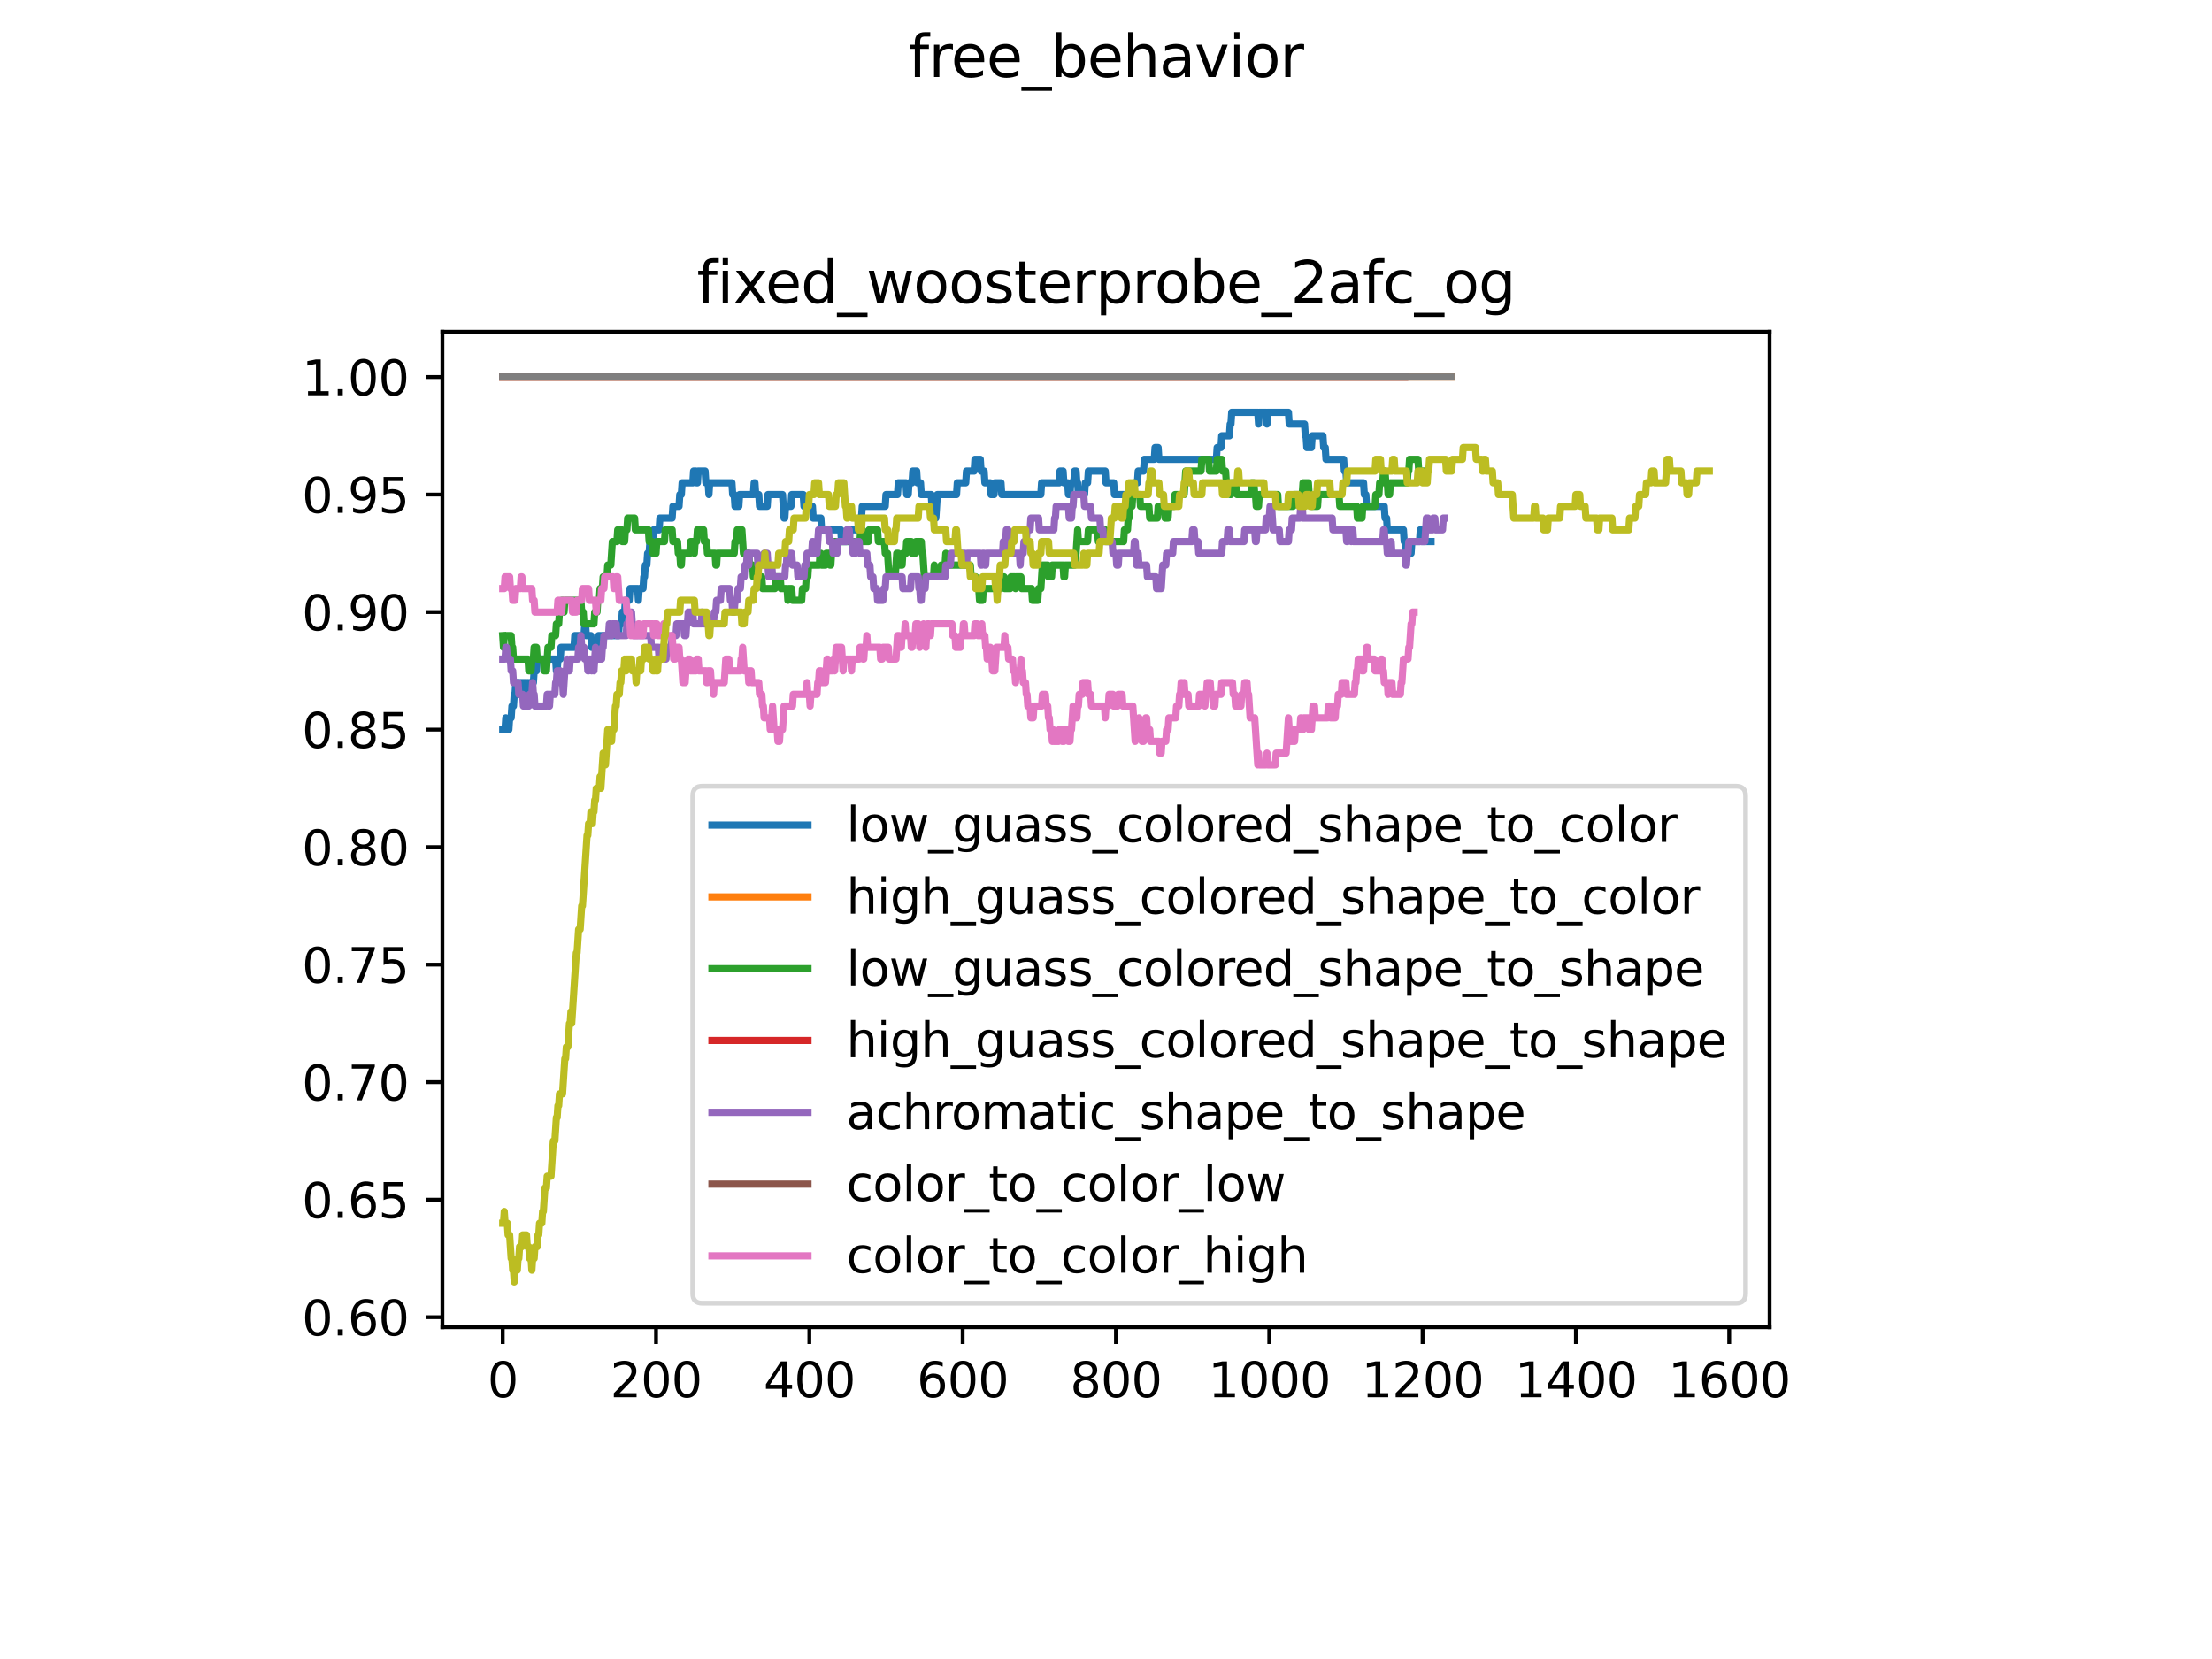 <?xml version="1.0" encoding="utf-8" standalone="no"?>
<!DOCTYPE svg PUBLIC "-//W3C//DTD SVG 1.1//EN"
  "http://www.w3.org/Graphics/SVG/1.1/DTD/svg11.dtd">
<svg xmlns:xlink="http://www.w3.org/1999/xlink" width="460.8pt" height="345.6pt" viewBox="0 0 460.8 345.6" xmlns="http://www.w3.org/2000/svg" version="1.1">
 <defs>
  <style type="text/css">*{stroke-linejoin: round; stroke-linecap: butt}</style>
 </defs>
 <g id="figure_1">
  <g id="patch_1">
   <path d="M 0 345.6 
L 460.8 345.6 
L 460.8 0 
L 0 0 
z
" style="fill: #ffffff"/>
  </g>
  <g id="axes_1">
   <g id="patch_2">
    <path d="M 92.16 276.48 
L 368.64 276.48 
L 368.64 69.12 
L 92.16 69.12 
z
" style="fill: #ffffff"/>
   </g>
   <g id="matplotlib.axis_1">
    <g id="xtick_1">
     <g id="line2d_1">
      <defs>
       <path id="mf0bc331b55" d="M 0 0 
L 0 3.5 
" style="stroke: #000000; stroke-width: 0.8"/>
      </defs>
      <g>
       <use xlink:href="#mf0bc331b55" x="104.727" y="276.48" style="stroke: #000000; stroke-width: 0.8"/>
      </g>
     </g>
     <g id="text_1">
      <!-- 0 -->
      <g transform="translate(101.546 291.078) scale(0.1 -0.1)">
       <defs>
        <path id="DejaVuSans-30" d="M 2034 4250 
Q 1547 4250 1301 3770 
Q 1056 3291 1056 2328 
Q 1056 1369 1301 889 
Q 1547 409 2034 409 
Q 2525 409 2770 889 
Q 3016 1369 3016 2328 
Q 3016 3291 2770 3770 
Q 2525 4250 2034 4250 
z
M 2034 4750 
Q 2819 4750 3233 4129 
Q 3647 3509 3647 2328 
Q 3647 1150 3233 529 
Q 2819 -91 2034 -91 
Q 1250 -91 836 529 
Q 422 1150 422 2328 
Q 422 3509 836 4129 
Q 1250 4750 2034 4750 
z
" transform="scale(0.016)"/>
       </defs>
       <use xlink:href="#DejaVuSans-30"/>
      </g>
     </g>
    </g>
    <g id="xtick_2">
     <g id="line2d_2">
      <g>
       <use xlink:href="#mf0bc331b55" x="136.664" y="276.48" style="stroke: #000000; stroke-width: 0.8"/>
      </g>
     </g>
     <g id="text_2">
      <!-- 200 -->
      <g transform="translate(127.121 291.078) scale(0.1 -0.1)">
       <defs>
        <path id="DejaVuSans-32" d="M 1228 531 
L 3431 531 
L 3431 0 
L 469 0 
L 469 531 
Q 828 903 1448 1529 
Q 2069 2156 2228 2338 
Q 2531 2678 2651 2914 
Q 2772 3150 2772 3378 
Q 2772 3750 2511 3984 
Q 2250 4219 1831 4219 
Q 1534 4219 1204 4116 
Q 875 4013 500 3803 
L 500 4441 
Q 881 4594 1212 4672 
Q 1544 4750 1819 4750 
Q 2544 4750 2975 4387 
Q 3406 4025 3406 3419 
Q 3406 3131 3298 2873 
Q 3191 2616 2906 2266 
Q 2828 2175 2409 1742 
Q 1991 1309 1228 531 
z
" transform="scale(0.016)"/>
       </defs>
       <use xlink:href="#DejaVuSans-32"/>
       <use xlink:href="#DejaVuSans-30" x="63.623"/>
       <use xlink:href="#DejaVuSans-30" x="127.246"/>
      </g>
     </g>
    </g>
    <g id="xtick_3">
     <g id="line2d_3">
      <g>
       <use xlink:href="#mf0bc331b55" x="168.602" y="276.48" style="stroke: #000000; stroke-width: 0.8"/>
      </g>
     </g>
     <g id="text_3">
      <!-- 400 -->
      <g transform="translate(159.058 291.078) scale(0.1 -0.1)">
       <defs>
        <path id="DejaVuSans-34" d="M 2419 4116 
L 825 1625 
L 2419 1625 
L 2419 4116 
z
M 2253 4666 
L 3047 4666 
L 3047 1625 
L 3713 1625 
L 3713 1100 
L 3047 1100 
L 3047 0 
L 2419 0 
L 2419 1100 
L 313 1100 
L 313 1709 
L 2253 4666 
z
" transform="scale(0.016)"/>
       </defs>
       <use xlink:href="#DejaVuSans-34"/>
       <use xlink:href="#DejaVuSans-30" x="63.623"/>
       <use xlink:href="#DejaVuSans-30" x="127.246"/>
      </g>
     </g>
    </g>
    <g id="xtick_4">
     <g id="line2d_4">
      <g>
       <use xlink:href="#mf0bc331b55" x="200.539" y="276.48" style="stroke: #000000; stroke-width: 0.8"/>
      </g>
     </g>
     <g id="text_4">
      <!-- 600 -->
      <g transform="translate(190.995 291.078) scale(0.1 -0.1)">
       <defs>
        <path id="DejaVuSans-36" d="M 2113 2584 
Q 1688 2584 1439 2293 
Q 1191 2003 1191 1497 
Q 1191 994 1439 701 
Q 1688 409 2113 409 
Q 2538 409 2786 701 
Q 3034 994 3034 1497 
Q 3034 2003 2786 2293 
Q 2538 2584 2113 2584 
z
M 3366 4563 
L 3366 3988 
Q 3128 4100 2886 4159 
Q 2644 4219 2406 4219 
Q 1781 4219 1451 3797 
Q 1122 3375 1075 2522 
Q 1259 2794 1537 2939 
Q 1816 3084 2150 3084 
Q 2853 3084 3261 2657 
Q 3669 2231 3669 1497 
Q 3669 778 3244 343 
Q 2819 -91 2113 -91 
Q 1303 -91 875 529 
Q 447 1150 447 2328 
Q 447 3434 972 4092 
Q 1497 4750 2381 4750 
Q 2619 4750 2861 4703 
Q 3103 4656 3366 4563 
z
" transform="scale(0.016)"/>
       </defs>
       <use xlink:href="#DejaVuSans-36"/>
       <use xlink:href="#DejaVuSans-30" x="63.623"/>
       <use xlink:href="#DejaVuSans-30" x="127.246"/>
      </g>
     </g>
    </g>
    <g id="xtick_5">
     <g id="line2d_5">
      <g>
       <use xlink:href="#mf0bc331b55" x="232.476" y="276.48" style="stroke: #000000; stroke-width: 0.8"/>
      </g>
     </g>
     <g id="text_5">
      <!-- 800 -->
      <g transform="translate(222.932 291.078) scale(0.1 -0.1)">
       <defs>
        <path id="DejaVuSans-38" d="M 2034 2216 
Q 1584 2216 1326 1975 
Q 1069 1734 1069 1313 
Q 1069 891 1326 650 
Q 1584 409 2034 409 
Q 2484 409 2743 651 
Q 3003 894 3003 1313 
Q 3003 1734 2745 1975 
Q 2488 2216 2034 2216 
z
M 1403 2484 
Q 997 2584 770 2862 
Q 544 3141 544 3541 
Q 544 4100 942 4425 
Q 1341 4750 2034 4750 
Q 2731 4750 3128 4425 
Q 3525 4100 3525 3541 
Q 3525 3141 3298 2862 
Q 3072 2584 2669 2484 
Q 3125 2378 3379 2068 
Q 3634 1759 3634 1313 
Q 3634 634 3220 271 
Q 2806 -91 2034 -91 
Q 1263 -91 848 271 
Q 434 634 434 1313 
Q 434 1759 690 2068 
Q 947 2378 1403 2484 
z
M 1172 3481 
Q 1172 3119 1398 2916 
Q 1625 2713 2034 2713 
Q 2441 2713 2670 2916 
Q 2900 3119 2900 3481 
Q 2900 3844 2670 4047 
Q 2441 4250 2034 4250 
Q 1625 4250 1398 4047 
Q 1172 3844 1172 3481 
z
" transform="scale(0.016)"/>
       </defs>
       <use xlink:href="#DejaVuSans-38"/>
       <use xlink:href="#DejaVuSans-30" x="63.623"/>
       <use xlink:href="#DejaVuSans-30" x="127.246"/>
      </g>
     </g>
    </g>
    <g id="xtick_6">
     <g id="line2d_6">
      <g>
       <use xlink:href="#mf0bc331b55" x="264.413" y="276.48" style="stroke: #000000; stroke-width: 0.8"/>
      </g>
     </g>
     <g id="text_6">
      <!-- 1000 -->
      <g transform="translate(251.688 291.078) scale(0.1 -0.1)">
       <defs>
        <path id="DejaVuSans-31" d="M 794 531 
L 1825 531 
L 1825 4091 
L 703 3866 
L 703 4441 
L 1819 4666 
L 2450 4666 
L 2450 531 
L 3481 531 
L 3481 0 
L 794 0 
L 794 531 
z
" transform="scale(0.016)"/>
       </defs>
       <use xlink:href="#DejaVuSans-31"/>
       <use xlink:href="#DejaVuSans-30" x="63.623"/>
       <use xlink:href="#DejaVuSans-30" x="127.246"/>
       <use xlink:href="#DejaVuSans-30" x="190.869"/>
      </g>
     </g>
    </g>
    <g id="xtick_7">
     <g id="line2d_7">
      <g>
       <use xlink:href="#mf0bc331b55" x="296.35" y="276.48" style="stroke: #000000; stroke-width: 0.8"/>
      </g>
     </g>
     <g id="text_7">
      <!-- 1200 -->
      <g transform="translate(283.625 291.078) scale(0.1 -0.1)">
       <use xlink:href="#DejaVuSans-31"/>
       <use xlink:href="#DejaVuSans-32" x="63.623"/>
       <use xlink:href="#DejaVuSans-30" x="127.246"/>
       <use xlink:href="#DejaVuSans-30" x="190.869"/>
      </g>
     </g>
    </g>
    <g id="xtick_8">
     <g id="line2d_8">
      <g>
       <use xlink:href="#mf0bc331b55" x="328.287" y="276.48" style="stroke: #000000; stroke-width: 0.8"/>
      </g>
     </g>
     <g id="text_8">
      <!-- 1400 -->
      <g transform="translate(315.562 291.078) scale(0.1 -0.1)">
       <use xlink:href="#DejaVuSans-31"/>
       <use xlink:href="#DejaVuSans-34" x="63.623"/>
       <use xlink:href="#DejaVuSans-30" x="127.246"/>
       <use xlink:href="#DejaVuSans-30" x="190.869"/>
      </g>
     </g>
    </g>
    <g id="xtick_9">
     <g id="line2d_9">
      <g>
       <use xlink:href="#mf0bc331b55" x="360.225" y="276.48" style="stroke: #000000; stroke-width: 0.8"/>
      </g>
     </g>
     <g id="text_9">
      <!-- 1600 -->
      <g transform="translate(347.5 291.078) scale(0.1 -0.1)">
       <use xlink:href="#DejaVuSans-31"/>
       <use xlink:href="#DejaVuSans-36" x="63.623"/>
       <use xlink:href="#DejaVuSans-30" x="127.246"/>
       <use xlink:href="#DejaVuSans-30" x="190.869"/>
      </g>
     </g>
    </g>
   </g>
   <g id="matplotlib.axis_2">
    <g id="ytick_1">
     <g id="line2d_10">
      <defs>
       <path id="m8883df2ddc" d="M 0 0 
L -3.5 0 
" style="stroke: #000000; stroke-width: 0.8"/>
      </defs>
      <g>
       <use xlink:href="#m8883df2ddc" x="92.16" y="274.399" style="stroke: #000000; stroke-width: 0.8"/>
      </g>
     </g>
     <g id="text_10">
      <!-- 0.60 -->
      <g transform="translate(62.894 278.198) scale(0.1 -0.1)">
       <defs>
        <path id="DejaVuSans-2e" d="M 684 794 
L 1344 794 
L 1344 0 
L 684 0 
L 684 794 
z
" transform="scale(0.016)"/>
       </defs>
       <use xlink:href="#DejaVuSans-30"/>
       <use xlink:href="#DejaVuSans-2e" x="63.623"/>
       <use xlink:href="#DejaVuSans-36" x="95.41"/>
       <use xlink:href="#DejaVuSans-30" x="159.033"/>
      </g>
     </g>
    </g>
    <g id="ytick_2">
     <g id="line2d_11">
      <g>
       <use xlink:href="#m8883df2ddc" x="92.16" y="249.917" style="stroke: #000000; stroke-width: 0.8"/>
      </g>
     </g>
     <g id="text_11">
      <!-- 0.65 -->
      <g transform="translate(62.894 253.717) scale(0.1 -0.1)">
       <defs>
        <path id="DejaVuSans-35" d="M 691 4666 
L 3169 4666 
L 3169 4134 
L 1269 4134 
L 1269 2991 
Q 1406 3038 1543 3061 
Q 1681 3084 1819 3084 
Q 2600 3084 3056 2656 
Q 3513 2228 3513 1497 
Q 3513 744 3044 326 
Q 2575 -91 1722 -91 
Q 1428 -91 1123 -41 
Q 819 9 494 109 
L 494 744 
Q 775 591 1075 516 
Q 1375 441 1709 441 
Q 2250 441 2565 725 
Q 2881 1009 2881 1497 
Q 2881 1984 2565 2268 
Q 2250 2553 1709 2553 
Q 1456 2553 1204 2497 
Q 953 2441 691 2322 
L 691 4666 
z
" transform="scale(0.016)"/>
       </defs>
       <use xlink:href="#DejaVuSans-30"/>
       <use xlink:href="#DejaVuSans-2e" x="63.623"/>
       <use xlink:href="#DejaVuSans-36" x="95.41"/>
       <use xlink:href="#DejaVuSans-35" x="159.033"/>
      </g>
     </g>
    </g>
    <g id="ytick_3">
     <g id="line2d_12">
      <g>
       <use xlink:href="#m8883df2ddc" x="92.16" y="225.436" style="stroke: #000000; stroke-width: 0.8"/>
      </g>
     </g>
     <g id="text_12">
      <!-- 0.70 -->
      <g transform="translate(62.894 229.235) scale(0.1 -0.1)">
       <defs>
        <path id="DejaVuSans-37" d="M 525 4666 
L 3525 4666 
L 3525 4397 
L 1831 0 
L 1172 0 
L 2766 4134 
L 525 4134 
L 525 4666 
z
" transform="scale(0.016)"/>
       </defs>
       <use xlink:href="#DejaVuSans-30"/>
       <use xlink:href="#DejaVuSans-2e" x="63.623"/>
       <use xlink:href="#DejaVuSans-37" x="95.41"/>
       <use xlink:href="#DejaVuSans-30" x="159.033"/>
      </g>
     </g>
    </g>
    <g id="ytick_4">
     <g id="line2d_13">
      <g>
       <use xlink:href="#m8883df2ddc" x="92.16" y="200.954" style="stroke: #000000; stroke-width: 0.8"/>
      </g>
     </g>
     <g id="text_13">
      <!-- 0.75 -->
      <g transform="translate(62.894 204.753) scale(0.1 -0.1)">
       <use xlink:href="#DejaVuSans-30"/>
       <use xlink:href="#DejaVuSans-2e" x="63.623"/>
       <use xlink:href="#DejaVuSans-37" x="95.41"/>
       <use xlink:href="#DejaVuSans-35" x="159.033"/>
      </g>
     </g>
    </g>
    <g id="ytick_5">
     <g id="line2d_14">
      <g>
       <use xlink:href="#m8883df2ddc" x="92.16" y="176.472" style="stroke: #000000; stroke-width: 0.8"/>
      </g>
     </g>
     <g id="text_14">
      <!-- 0.80 -->
      <g transform="translate(62.894 180.271) scale(0.1 -0.1)">
       <use xlink:href="#DejaVuSans-30"/>
       <use xlink:href="#DejaVuSans-2e" x="63.623"/>
       <use xlink:href="#DejaVuSans-38" x="95.41"/>
       <use xlink:href="#DejaVuSans-30" x="159.033"/>
      </g>
     </g>
    </g>
    <g id="ytick_6">
     <g id="line2d_15">
      <g>
       <use xlink:href="#m8883df2ddc" x="92.16" y="151.991" style="stroke: #000000; stroke-width: 0.8"/>
      </g>
     </g>
     <g id="text_15">
      <!-- 0.85 -->
      <g transform="translate(62.894 155.79) scale(0.1 -0.1)">
       <use xlink:href="#DejaVuSans-30"/>
       <use xlink:href="#DejaVuSans-2e" x="63.623"/>
       <use xlink:href="#DejaVuSans-38" x="95.41"/>
       <use xlink:href="#DejaVuSans-35" x="159.033"/>
      </g>
     </g>
    </g>
    <g id="ytick_7">
     <g id="line2d_16">
      <g>
       <use xlink:href="#m8883df2ddc" x="92.16" y="127.509" style="stroke: #000000; stroke-width: 0.8"/>
      </g>
     </g>
     <g id="text_16">
      <!-- 0.90 -->
      <g transform="translate(62.894 131.308) scale(0.1 -0.1)">
       <defs>
        <path id="DejaVuSans-39" d="M 703 97 
L 703 672 
Q 941 559 1184 500 
Q 1428 441 1663 441 
Q 2288 441 2617 861 
Q 2947 1281 2994 2138 
Q 2813 1869 2534 1725 
Q 2256 1581 1919 1581 
Q 1219 1581 811 2004 
Q 403 2428 403 3163 
Q 403 3881 828 4315 
Q 1253 4750 1959 4750 
Q 2769 4750 3195 4129 
Q 3622 3509 3622 2328 
Q 3622 1225 3098 567 
Q 2575 -91 1691 -91 
Q 1453 -91 1209 -44 
Q 966 3 703 97 
z
M 1959 2075 
Q 2384 2075 2632 2365 
Q 2881 2656 2881 3163 
Q 2881 3666 2632 3958 
Q 2384 4250 1959 4250 
Q 1534 4250 1286 3958 
Q 1038 3666 1038 3163 
Q 1038 2656 1286 2365 
Q 1534 2075 1959 2075 
z
" transform="scale(0.016)"/>
       </defs>
       <use xlink:href="#DejaVuSans-30"/>
       <use xlink:href="#DejaVuSans-2e" x="63.623"/>
       <use xlink:href="#DejaVuSans-39" x="95.41"/>
       <use xlink:href="#DejaVuSans-30" x="159.033"/>
      </g>
     </g>
    </g>
    <g id="ytick_8">
     <g id="line2d_17">
      <g>
       <use xlink:href="#m8883df2ddc" x="92.16" y="103.027" style="stroke: #000000; stroke-width: 0.8"/>
      </g>
     </g>
     <g id="text_17">
      <!-- 0.95 -->
      <g transform="translate(62.894 106.826) scale(0.1 -0.1)">
       <use xlink:href="#DejaVuSans-30"/>
       <use xlink:href="#DejaVuSans-2e" x="63.623"/>
       <use xlink:href="#DejaVuSans-39" x="95.41"/>
       <use xlink:href="#DejaVuSans-35" x="159.033"/>
      </g>
     </g>
    </g>
    <g id="ytick_9">
     <g id="line2d_18">
      <g>
       <use xlink:href="#m8883df2ddc" x="92.16" y="78.545" style="stroke: #000000; stroke-width: 0.8"/>
      </g>
     </g>
     <g id="text_18">
      <!-- 1.00 -->
      <g transform="translate(62.894 82.345) scale(0.1 -0.1)">
       <use xlink:href="#DejaVuSans-31"/>
       <use xlink:href="#DejaVuSans-2e" x="63.623"/>
       <use xlink:href="#DejaVuSans-30" x="95.41"/>
       <use xlink:href="#DejaVuSans-30" x="159.033"/>
      </g>
     </g>
    </g>
   </g>
   <g id="line2d_19">
    <path d="M 104.727 151.991 
L 105.206 151.991 
L 105.366 149.542 
L 105.526 151.991 
L 106.005 151.991 
L 106.164 149.542 
L 106.484 149.542 
L 106.644 147.094 
L 106.963 147.094 
L 107.123 144.646 
L 107.282 144.646 
L 107.442 142.198 
L 108.081 142.198 
L 108.24 144.646 
L 108.4 142.198 
L 109.518 142.198 
L 109.678 144.646 
L 109.837 142.198 
L 109.997 142.198 
L 110.157 144.646 
L 110.316 142.198 
L 111.115 142.198 
L 111.274 139.75 
L 111.753 139.75 
L 111.913 137.302 
L 115.746 137.302 
L 115.905 139.75 
L 116.065 139.75 
L 116.225 137.302 
L 116.704 137.302 
L 116.863 134.853 
L 119.578 134.853 
L 119.738 132.405 
L 121.654 132.405 
L 121.814 129.957 
L 121.973 129.957 
L 122.133 132.405 
L 123.091 132.405 
L 123.251 134.853 
L 124.528 134.853 
L 124.688 132.405 
L 125.007 132.405 
L 125.167 134.853 
L 125.327 132.405 
L 128.84 132.405 
L 129 129.957 
L 129.479 129.957 
L 129.638 127.509 
L 130.117 127.509 
L 130.277 125.061 
L 131.075 125.061 
L 131.235 122.613 
L 132.832 122.613 
L 132.992 125.061 
L 133.151 122.613 
L 133.95 122.613 
L 134.109 120.164 
L 134.269 120.164 
L 134.429 117.716 
L 134.748 117.716 
L 134.908 115.268 
L 135.227 115.268 
L 135.387 112.82 
L 136.026 112.82 
L 136.185 110.372 
L 137.303 110.372 
L 137.463 107.923 
L 140.018 107.923 
L 140.178 105.475 
L 141.455 105.475 
L 141.615 103.027 
L 141.934 103.027 
L 142.094 100.579 
L 144.329 100.579 
L 144.489 98.131 
L 144.968 98.131 
L 145.128 100.579 
L 145.287 100.579 
L 145.447 98.131 
L 146.884 98.131 
L 147.044 100.579 
L 147.523 100.579 
L 147.683 103.027 
L 147.842 100.579 
L 152.473 100.579 
L 152.633 103.027 
L 152.952 103.027 
L 153.112 105.475 
L 153.911 105.475 
L 154.07 103.027 
L 156.945 103.027 
L 157.104 100.579 
L 157.264 100.579 
L 157.424 103.027 
L 158.062 103.027 
L 158.222 105.475 
L 159.819 105.475 
L 159.979 103.027 
L 163.013 103.027 
L 163.332 107.923 
L 163.492 107.923 
L 163.651 105.475 
L 164.769 105.475 
L 164.929 103.027 
L 167.324 103.027 
L 167.484 105.475 
L 169.24 105.475 
L 169.4 107.923 
L 170.997 107.923 
L 171.157 110.372 
L 175.149 110.372 
L 175.308 112.82 
L 176.905 112.82 
L 177.065 110.372 
L 178.821 110.372 
L 178.981 107.923 
L 179.46 107.923 
L 179.62 105.475 
L 184.41 105.475 
L 184.57 103.027 
L 186.965 103.027 
L 187.125 100.579 
L 188.722 100.579 
L 188.882 103.027 
L 189.201 103.027 
L 189.361 100.579 
L 189.999 100.579 
L 190.159 98.131 
L 190.958 98.131 
L 191.117 100.579 
L 191.756 100.579 
L 191.916 103.027 
L 193.992 103.027 
L 194.151 105.475 
L 194.63 105.475 
L 194.79 107.923 
L 194.95 107.923 
L 195.269 103.027 
L 199.261 103.027 
L 199.421 100.579 
L 201.177 100.579 
L 201.337 98.131 
L 202.934 98.131 
L 203.094 95.683 
L 204.212 95.683 
L 204.371 98.131 
L 205.01 98.131 
L 205.17 100.579 
L 206.287 100.579 
L 206.447 103.027 
L 207.086 103.027 
L 207.246 100.579 
L 208.523 100.579 
L 208.683 103.027 
L 216.827 103.027 
L 216.986 100.579 
L 220.659 100.579 
L 220.819 98.131 
L 221.458 98.131 
L 221.617 100.579 
L 222.416 100.579 
L 222.575 103.027 
L 222.895 103.027 
L 223.054 100.579 
L 223.693 100.579 
L 223.853 98.131 
L 224.172 98.131 
L 224.332 100.579 
L 224.492 100.579 
L 224.651 103.027 
L 225.929 103.027 
L 226.088 100.579 
L 226.568 100.579 
L 226.727 98.131 
L 230.24 98.131 
L 230.4 100.579 
L 231.997 100.579 
L 232.157 103.027 
L 236.149 103.027 
L 236.308 100.579 
L 236.947 100.579 
L 237.107 98.131 
L 238.225 98.131 
L 238.384 95.683 
L 240.46 95.683 
L 240.62 93.234 
L 241.259 93.234 
L 241.418 95.683 
L 253.395 95.683 
L 253.554 93.234 
L 254.353 93.234 
L 254.513 90.786 
L 256.109 90.786 
L 256.269 88.338 
L 256.429 88.338 
L 256.588 85.89 
L 262.018 85.89 
L 262.177 88.338 
L 262.337 85.89 
L 263.774 85.89 
L 263.934 88.338 
L 264.094 85.89 
L 268.405 85.89 
L 268.565 88.338 
L 271.759 88.338 
L 271.918 90.786 
L 272.078 90.786 
L 272.238 93.234 
L 273.196 93.234 
L 273.355 90.786 
L 275.591 90.786 
L 275.751 93.234 
L 276.07 93.234 
L 276.23 95.683 
L 279.903 95.683 
L 280.062 98.131 
L 280.382 98.131 
L 280.541 100.579 
L 284.054 100.579 
L 284.214 103.027 
L 284.533 103.027 
L 284.693 105.475 
L 288.366 105.475 
L 288.526 107.923 
L 288.845 107.923 
L 289.005 110.372 
L 292.358 110.372 
L 292.518 112.82 
L 292.677 112.82 
L 292.837 115.268 
L 293.955 115.268 
L 294.115 112.82 
L 295.711 112.82 
L 295.871 110.372 
L 296.031 110.372 
L 296.191 112.82 
L 298.107 112.82 
L 298.107 112.82 
" clip-path="url(#p5c401ecebf)" style="fill: none; stroke: #1f77b4; stroke-width: 1.5; stroke-linecap: square"/>
   </g>
   <g id="line2d_20">
    <path d="M 104.727 78.545 
L 302.418 78.545 
L 302.418 78.545 
" clip-path="url(#p5c401ecebf)" style="fill: none; stroke: #ff7f0e; stroke-width: 1.5; stroke-linecap: square"/>
   </g>
   <g id="line2d_21">
    <path d="M 104.727 132.405 
L 104.887 134.853 
L 105.047 132.405 
L 106.484 132.405 
L 106.644 134.853 
L 106.803 134.853 
L 106.963 137.302 
L 109.997 137.302 
L 110.157 139.75 
L 110.636 139.75 
L 110.795 137.302 
L 111.115 137.302 
L 111.274 134.853 
L 111.753 134.853 
L 111.913 137.302 
L 113.191 137.302 
L 113.35 139.75 
L 113.829 139.75 
L 114.149 134.853 
L 114.787 134.853 
L 114.947 132.405 
L 115.746 132.405 
L 115.905 129.957 
L 116.384 129.957 
L 116.544 127.509 
L 116.863 127.509 
L 117.023 125.061 
L 117.342 125.061 
L 117.502 127.509 
L 117.662 125.061 
L 121.015 125.061 
L 121.175 127.509 
L 121.494 127.509 
L 121.654 129.957 
L 123.73 129.957 
L 123.89 127.509 
L 124.369 127.509 
L 124.528 125.061 
L 124.848 125.061 
L 125.007 122.613 
L 125.486 122.613 
L 125.646 120.164 
L 126.445 120.164 
L 126.604 117.716 
L 127.243 117.716 
L 127.562 112.82 
L 128.52 112.82 
L 128.68 110.372 
L 129.479 110.372 
L 129.638 112.82 
L 130.117 112.82 
L 130.277 110.372 
L 130.596 110.372 
L 130.756 107.923 
L 132.193 107.923 
L 132.353 110.372 
L 135.068 110.372 
L 135.227 112.82 
L 135.866 112.82 
L 136.026 115.268 
L 136.664 115.268 
L 136.824 112.82 
L 138.421 112.82 
L 138.581 110.372 
L 140.018 110.372 
L 140.178 112.82 
L 141.136 112.82 
L 141.295 115.268 
L 141.615 115.268 
L 141.774 117.716 
L 141.934 117.716 
L 142.094 115.268 
L 143.691 115.268 
L 143.85 112.82 
L 144.489 112.82 
L 144.649 115.268 
L 144.808 112.82 
L 145.128 112.82 
L 145.287 110.372 
L 146.565 110.372 
L 146.725 112.82 
L 147.204 112.82 
L 147.363 115.268 
L 148.96 115.268 
L 149.12 117.716 
L 149.28 117.716 
L 149.439 115.268 
L 152.952 115.268 
L 153.112 112.82 
L 153.431 112.82 
L 153.591 110.372 
L 154.549 110.372 
L 154.869 115.268 
L 155.986 115.268 
L 156.146 117.716 
L 156.785 117.716 
L 156.945 120.164 
L 158.701 120.164 
L 158.861 122.613 
L 161.416 122.613 
L 161.575 120.164 
L 162.534 120.164 
L 162.693 122.613 
L 163.971 122.613 
L 164.13 125.061 
L 164.29 122.613 
L 164.929 122.613 
L 165.089 125.061 
L 167.005 125.061 
L 167.164 122.613 
L 167.803 122.613 
L 167.963 120.164 
L 168.282 120.164 
L 168.442 117.716 
L 170.678 117.716 
L 170.837 115.268 
L 170.997 115.268 
L 171.157 117.716 
L 171.955 117.716 
L 172.115 115.268 
L 172.753 115.268 
L 172.913 117.716 
L 173.073 117.716 
L 173.232 115.268 
L 173.552 115.268 
L 173.712 112.82 
L 176.426 112.82 
L 176.586 110.372 
L 176.746 112.82 
L 179.141 112.82 
L 179.301 110.372 
L 179.62 110.372 
L 179.78 112.82 
L 180.897 112.82 
L 181.057 110.372 
L 182.814 110.372 
L 182.973 112.82 
L 184.251 112.82 
L 184.41 115.268 
L 184.89 115.268 
L 185.209 120.164 
L 186.486 120.164 
L 186.806 115.268 
L 187.125 115.268 
L 187.285 117.716 
L 187.924 117.716 
L 188.083 115.268 
L 188.722 115.268 
L 188.882 112.82 
L 189.84 112.82 
L 189.999 115.268 
L 190.638 115.268 
L 190.798 112.82 
L 191.916 112.82 
L 192.075 115.268 
L 192.235 115.268 
L 192.554 120.164 
L 194.471 120.164 
L 194.63 117.716 
L 194.79 120.164 
L 195.908 120.164 
L 196.068 117.716 
L 196.866 117.716 
L 197.026 115.268 
L 197.185 117.716 
L 202.136 117.716 
L 202.295 120.164 
L 203.253 120.164 
L 203.413 122.613 
L 203.892 122.613 
L 204.052 125.061 
L 204.691 125.061 
L 204.85 122.613 
L 208.523 122.613 
L 208.683 120.164 
L 209.162 120.164 
L 209.321 122.613 
L 210.439 122.613 
L 210.599 120.164 
L 211.397 120.164 
L 211.557 122.613 
L 211.717 120.164 
L 212.675 120.164 
L 212.835 122.613 
L 214.91 122.613 
L 215.07 125.061 
L 216.188 125.061 
L 216.348 122.613 
L 216.827 122.613 
L 217.146 117.716 
L 218.264 117.716 
L 218.424 120.164 
L 219.062 120.164 
L 219.222 117.716 
L 221.458 117.716 
L 221.617 120.164 
L 221.777 120.164 
L 221.937 117.716 
L 223.853 117.716 
L 224.013 115.268 
L 224.172 115.268 
L 224.492 110.372 
L 224.651 112.82 
L 226.568 112.82 
L 226.727 110.372 
L 228.643 110.372 
L 228.803 112.82 
L 228.963 112.82 
L 229.123 110.372 
L 230.24 110.372 
L 230.4 112.82 
L 234.073 112.82 
L 234.232 110.372 
L 234.871 110.372 
L 235.031 107.923 
L 235.191 107.923 
L 235.35 105.475 
L 235.829 105.475 
L 235.989 103.027 
L 237.426 103.027 
L 237.586 105.475 
L 239.342 105.475 
L 239.502 107.923 
L 241.099 107.923 
L 241.259 105.475 
L 242.536 105.475 
L 242.696 107.923 
L 243.335 107.923 
L 243.494 105.475 
L 244.612 105.475 
L 244.772 103.027 
L 246.688 103.027 
L 247.007 98.131 
L 250.201 98.131 
L 250.361 95.683 
L 251.798 95.683 
L 251.958 98.131 
L 253.395 98.131 
L 253.554 95.683 
L 254.513 95.683 
L 254.672 98.131 
L 255.311 98.131 
L 255.471 100.579 
L 256.109 100.579 
L 256.269 103.027 
L 256.429 103.027 
L 256.588 100.579 
L 257.547 100.579 
L 257.706 103.027 
L 260.581 103.027 
L 260.74 100.579 
L 261.219 100.579 
L 261.379 103.027 
L 261.539 103.027 
L 261.698 105.475 
L 262.177 105.475 
L 262.337 103.027 
L 266.17 103.027 
L 266.329 105.475 
L 269.363 105.475 
L 269.523 103.027 
L 271.28 103.027 
L 271.439 100.579 
L 272.557 100.579 
L 272.717 103.027 
L 273.036 103.027 
L 273.196 105.475 
L 274.473 105.475 
L 274.633 103.027 
L 278.944 103.027 
L 279.104 105.475 
L 282.617 105.475 
L 282.777 107.923 
L 283.735 107.923 
L 283.895 105.475 
L 286.45 105.475 
L 286.609 103.027 
L 287.248 103.027 
L 287.408 100.579 
L 288.047 100.579 
L 288.206 98.131 
L 288.526 98.131 
L 288.685 100.579 
L 289.005 100.579 
L 289.164 103.027 
L 289.484 103.027 
L 289.643 100.579 
L 293.157 100.579 
L 293.316 98.131 
L 293.476 98.131 
L 293.636 95.683 
L 295.392 95.683 
L 295.552 98.131 
L 296.67 98.131 
L 296.67 98.131 
" clip-path="url(#p5c401ecebf)" style="fill: none; stroke: #2ca02c; stroke-width: 1.5; stroke-linecap: square"/>
   </g>
   <g id="line2d_22">
    <path d="M 104.727 78.545 
L 292.518 78.545 
L 292.518 78.545 
" clip-path="url(#p5c401ecebf)" style="fill: none; stroke: #d62728; stroke-width: 1.5; stroke-linecap: square"/>
   </g>
   <g id="line2d_23">
    <path d="M 104.727 137.302 
L 105.206 137.302 
L 105.366 134.853 
L 105.526 134.853 
L 105.685 137.302 
L 106.324 137.302 
L 106.484 139.75 
L 106.803 139.75 
L 106.963 142.198 
L 107.921 142.198 
L 108.081 144.646 
L 108.879 144.646 
L 109.039 147.094 
L 110.157 147.094 
L 110.316 144.646 
L 110.795 144.646 
L 110.955 142.198 
L 111.115 144.646 
L 111.274 144.646 
L 111.434 147.094 
L 113.829 147.094 
L 113.989 144.646 
L 114.149 144.646 
L 114.308 147.094 
L 114.468 147.094 
L 114.628 144.646 
L 115.586 144.646 
L 115.746 142.198 
L 115.905 142.198 
L 116.065 139.75 
L 116.704 139.75 
L 116.863 142.198 
L 117.183 142.198 
L 117.342 144.646 
L 117.662 139.75 
L 117.981 139.75 
L 118.141 137.302 
L 118.301 139.75 
L 118.62 139.75 
L 118.78 137.302 
L 120.376 137.302 
L 120.536 134.853 
L 120.856 134.853 
L 121.015 132.405 
L 121.175 134.853 
L 121.654 134.853 
L 121.814 137.302 
L 122.293 137.302 
L 122.452 139.75 
L 122.612 139.75 
L 122.772 137.302 
L 123.091 137.302 
L 123.251 139.75 
L 123.411 137.302 
L 123.57 137.302 
L 123.73 139.75 
L 124.049 134.853 
L 124.209 137.302 
L 125.327 137.302 
L 125.486 134.853 
L 125.646 134.853 
L 125.806 132.405 
L 126.764 132.405 
L 126.924 129.957 
L 127.083 129.957 
L 127.243 132.405 
L 127.403 132.405 
L 127.562 129.957 
L 128.361 129.957 
L 128.52 132.405 
L 130.437 132.405 
L 130.596 129.957 
L 131.075 129.957 
L 131.235 127.509 
L 131.554 127.509 
L 131.714 129.957 
L 131.874 129.957 
L 132.034 132.405 
L 135.547 132.405 
L 135.706 134.853 
L 137.143 134.853 
L 137.303 137.302 
L 137.463 137.302 
L 137.623 134.853 
L 138.421 134.853 
L 138.581 137.302 
L 138.74 137.302 
L 138.9 134.853 
L 139.858 134.853 
L 140.018 132.405 
L 140.816 132.405 
L 140.976 129.957 
L 142.413 129.957 
L 142.573 132.405 
L 142.892 132.405 
L 143.052 129.957 
L 143.212 129.957 
L 143.371 127.509 
L 144.329 127.509 
L 144.489 129.957 
L 146.086 129.957 
L 146.246 127.509 
L 146.405 129.957 
L 148.641 129.957 
L 148.801 127.509 
L 149.12 127.509 
L 149.28 125.061 
L 150.078 125.061 
L 150.238 122.613 
L 151.994 122.613 
L 152.154 125.061 
L 152.473 125.061 
L 152.633 127.509 
L 152.952 127.509 
L 153.112 125.061 
L 153.591 125.061 
L 153.751 122.613 
L 154.23 122.613 
L 154.39 120.164 
L 155.028 120.164 
L 155.188 117.716 
L 155.507 117.716 
L 155.667 115.268 
L 155.827 117.716 
L 155.986 117.716 
L 156.146 115.268 
L 157.743 115.268 
L 157.903 117.716 
L 159.02 117.716 
L 159.18 115.268 
L 159.819 115.268 
L 160.138 120.164 
L 160.298 120.164 
L 160.458 117.716 
L 160.777 117.716 
L 160.937 120.164 
L 163.492 120.164 
L 163.651 117.716 
L 163.811 117.716 
L 163.971 115.268 
L 164.929 115.268 
L 165.089 117.716 
L 166.047 117.716 
L 166.206 120.164 
L 167.484 120.164 
L 167.643 117.716 
L 167.963 117.716 
L 168.123 115.268 
L 169.081 115.268 
L 169.24 112.82 
L 169.4 112.82 
L 169.56 115.268 
L 170.198 115.268 
L 170.518 110.372 
L 172.594 110.372 
L 172.753 112.82 
L 173.392 112.82 
L 173.552 115.268 
L 174.35 115.268 
L 174.51 112.82 
L 176.267 112.82 
L 176.426 110.372 
L 176.905 110.372 
L 177.065 112.82 
L 177.544 112.82 
L 177.704 115.268 
L 178.183 115.268 
L 178.342 112.82 
L 178.981 112.82 
L 179.141 115.268 
L 180.578 115.268 
L 180.738 117.716 
L 181.217 117.716 
L 181.376 120.164 
L 181.856 120.164 
L 182.015 122.613 
L 182.654 122.613 
L 182.814 125.061 
L 183.931 125.061 
L 184.091 122.613 
L 184.41 122.613 
L 184.57 120.164 
L 187.924 120.164 
L 188.083 122.613 
L 189.68 122.613 
L 189.84 120.164 
L 191.277 120.164 
L 191.437 122.613 
L 191.596 122.613 
L 191.756 125.061 
L 191.916 125.061 
L 192.075 122.613 
L 192.714 122.613 
L 192.874 120.164 
L 196.866 120.164 
L 197.026 117.716 
L 197.984 117.716 
L 198.143 115.268 
L 201.018 115.268 
L 201.177 117.716 
L 201.337 117.716 
L 201.497 115.268 
L 204.212 115.268 
L 204.371 117.716 
L 204.531 117.716 
L 204.691 115.268 
L 205.01 115.268 
L 205.17 117.716 
L 205.329 117.716 
L 205.489 115.268 
L 208.842 115.268 
L 209.002 112.82 
L 209.481 112.82 
L 209.641 110.372 
L 209.96 110.372 
L 210.28 115.268 
L 212.356 115.268 
L 212.515 117.716 
L 212.675 115.268 
L 213.154 115.268 
L 213.314 112.82 
L 213.793 112.82 
L 213.952 110.372 
L 214.591 110.372 
L 214.751 107.923 
L 216.348 107.923 
L 216.507 110.372 
L 219.541 110.372 
L 219.701 107.923 
L 219.861 107.923 
L 220.02 105.475 
L 222.575 105.475 
L 222.735 107.923 
L 223.214 107.923 
L 223.374 105.475 
L 223.534 105.475 
L 223.693 103.027 
L 225.769 103.027 
L 225.929 105.475 
L 227.206 105.475 
L 227.366 107.923 
L 229.123 107.923 
L 229.282 110.372 
L 229.761 110.372 
L 229.921 112.82 
L 231.677 112.82 
L 231.837 115.268 
L 232.476 115.268 
L 232.636 117.716 
L 232.955 117.716 
L 233.115 115.268 
L 236.149 115.268 
L 236.308 112.82 
L 236.468 112.82 
L 236.787 117.716 
L 236.947 117.716 
L 237.107 115.268 
L 237.266 117.716 
L 238.863 117.716 
L 239.023 120.164 
L 240.78 120.164 
L 240.939 122.613 
L 241.897 122.613 
L 242.217 117.716 
L 242.855 117.716 
L 243.015 115.268 
L 244.293 115.268 
L 244.452 112.82 
L 248.285 112.82 
L 248.444 110.372 
L 248.764 110.372 
L 248.924 112.82 
L 249.562 112.82 
L 249.722 115.268 
L 254.513 115.268 
L 254.672 112.82 
L 255.63 112.82 
L 255.79 110.372 
L 256.109 110.372 
L 256.269 112.82 
L 259.143 112.82 
L 259.303 110.372 
L 261.379 110.372 
L 261.539 112.82 
L 261.698 112.82 
L 261.858 110.372 
L 263.615 110.372 
L 263.774 107.923 
L 264.413 107.923 
L 264.573 105.475 
L 264.892 105.475 
L 265.212 110.372 
L 266.489 110.372 
L 266.649 112.82 
L 268.405 112.82 
L 268.565 110.372 
L 269.044 110.372 
L 269.204 107.923 
L 270.801 107.923 
L 270.96 105.475 
L 271.28 105.475 
L 271.439 107.923 
L 277.507 107.923 
L 277.667 110.372 
L 280.382 110.372 
L 280.541 112.82 
L 280.701 112.82 
L 280.861 110.372 
L 281.34 110.372 
L 281.499 112.82 
L 281.659 110.372 
L 281.819 110.372 
L 281.979 112.82 
L 288.047 112.82 
L 288.206 110.372 
L 288.366 110.372 
L 288.526 112.82 
L 288.845 112.82 
L 289.005 115.268 
L 289.643 115.268 
L 289.803 112.82 
L 289.963 115.268 
L 292.677 115.268 
L 292.837 117.716 
L 292.997 117.716 
L 293.157 115.268 
L 293.316 115.268 
L 293.476 112.82 
L 296.829 112.82 
L 297.149 107.923 
L 297.468 107.923 
L 297.628 110.372 
L 298.426 110.372 
L 298.586 107.923 
L 298.905 107.923 
L 299.065 110.372 
L 300.502 110.372 
L 300.662 107.923 
L 300.981 107.923 
L 300.981 107.923 
" clip-path="url(#p5c401ecebf)" style="fill: none; stroke: #9467bd; stroke-width: 1.5; stroke-linecap: square"/>
   </g>
   <g id="line2d_24">
    <path d="M 104.727 78.545 
L 292.837 78.545 
L 292.837 78.545 
" clip-path="url(#p5c401ecebf)" style="fill: none; stroke: #8c564b; stroke-width: 1.5; stroke-linecap: square"/>
   </g>
   <g id="line2d_25">
    <path d="M 104.727 122.613 
L 105.047 122.613 
L 105.206 120.164 
L 106.164 120.164 
L 106.324 122.613 
L 106.644 122.613 
L 106.803 125.061 
L 107.282 125.061 
L 107.442 122.613 
L 108.4 122.613 
L 108.56 120.164 
L 108.719 120.164 
L 108.879 122.613 
L 110.795 122.613 
L 110.955 125.061 
L 111.274 125.061 
L 111.434 127.509 
L 116.065 127.509 
L 116.225 125.061 
L 116.704 125.061 
L 116.863 127.509 
L 117.023 127.509 
L 117.183 125.061 
L 119.099 125.061 
L 119.259 127.509 
L 120.057 127.509 
L 120.217 125.061 
L 121.175 125.061 
L 121.335 122.613 
L 122.612 122.613 
L 122.772 125.061 
L 124.049 125.061 
L 124.209 127.509 
L 124.369 125.061 
L 125.167 125.061 
L 125.327 122.613 
L 125.806 122.613 
L 125.965 120.164 
L 127.722 120.164 
L 127.882 122.613 
L 128.201 122.613 
L 128.361 120.164 
L 128.68 120.164 
L 129 125.061 
L 130.437 125.061 
L 130.596 127.509 
L 131.075 127.509 
L 131.395 132.405 
L 132.832 132.405 
L 132.992 129.957 
L 133.151 129.957 
L 133.311 132.405 
L 133.95 132.405 
L 134.109 129.957 
L 136.026 129.957 
L 136.185 132.405 
L 136.345 129.957 
L 136.824 129.957 
L 136.984 132.405 
L 138.102 132.405 
L 138.261 129.957 
L 138.421 132.405 
L 140.018 132.405 
L 140.337 137.302 
L 140.657 137.302 
L 140.816 134.853 
L 141.455 134.853 
L 141.615 137.302 
L 141.934 137.302 
L 142.253 142.198 
L 142.732 142.198 
L 142.892 139.75 
L 143.212 139.75 
L 143.371 137.302 
L 143.691 137.302 
L 143.85 139.75 
L 144.968 139.75 
L 145.128 137.302 
L 145.447 137.302 
L 145.607 139.75 
L 147.044 139.75 
L 147.204 142.198 
L 147.363 142.198 
L 147.523 139.75 
L 148.002 139.75 
L 148.162 142.198 
L 148.481 142.198 
L 148.641 144.646 
L 148.801 142.198 
L 150.876 142.198 
L 151.196 137.302 
L 151.835 137.302 
L 151.994 139.75 
L 154.23 139.75 
L 154.39 137.302 
L 154.549 137.302 
L 154.709 134.853 
L 155.028 139.75 
L 155.827 139.75 
L 155.986 142.198 
L 156.146 139.75 
L 156.465 139.75 
L 156.625 142.198 
L 158.062 142.198 
L 158.222 144.646 
L 158.701 144.646 
L 158.861 147.094 
L 159.02 147.094 
L 159.18 149.542 
L 160.298 149.542 
L 160.458 151.991 
L 160.617 151.991 
L 160.937 147.094 
L 161.256 151.991 
L 161.895 151.991 
L 162.054 154.439 
L 162.374 154.439 
L 162.534 151.991 
L 163.013 151.991 
L 163.332 147.094 
L 165.089 147.094 
L 165.248 144.646 
L 167.963 144.646 
L 168.123 142.198 
L 168.282 144.646 
L 168.602 144.646 
L 168.761 147.094 
L 168.921 144.646 
L 170.198 144.646 
L 170.358 142.198 
L 170.518 142.198 
L 170.678 139.75 
L 170.997 139.75 
L 171.157 142.198 
L 171.955 142.198 
L 172.274 137.302 
L 172.434 137.302 
L 172.594 139.75 
L 173.392 139.75 
L 173.552 137.302 
L 173.712 137.302 
L 173.871 139.75 
L 174.191 134.853 
L 175.308 134.853 
L 175.628 139.75 
L 175.787 137.302 
L 177.225 137.302 
L 177.384 139.75 
L 177.544 137.302 
L 178.981 137.302 
L 179.141 134.853 
L 179.62 134.853 
L 179.78 137.302 
L 179.939 137.302 
L 180.099 134.853 
L 180.418 134.853 
L 180.578 132.405 
L 180.738 134.853 
L 183.293 134.853 
L 183.452 137.302 
L 183.772 137.302 
L 183.931 134.853 
L 185.049 134.853 
L 185.209 137.302 
L 186.646 137.302 
L 186.965 132.405 
L 187.285 132.405 
L 187.445 134.853 
L 187.764 134.853 
L 187.924 132.405 
L 188.403 132.405 
L 188.562 129.957 
L 188.722 132.405 
L 189.68 132.405 
L 189.84 134.853 
L 189.999 134.853 
L 190.159 132.405 
L 190.638 132.405 
L 190.798 129.957 
L 191.277 129.957 
L 191.596 134.853 
L 191.756 132.405 
L 192.235 132.405 
L 192.395 129.957 
L 192.554 132.405 
L 192.714 132.405 
L 192.874 134.853 
L 193.193 129.957 
L 193.513 129.957 
L 193.672 132.405 
L 193.832 132.405 
L 193.992 129.957 
L 198.303 129.957 
L 198.463 132.405 
L 198.942 132.405 
L 199.102 134.853 
L 200.06 134.853 
L 200.219 132.405 
L 200.539 132.405 
L 200.698 129.957 
L 200.858 129.957 
L 201.018 132.405 
L 202.934 132.405 
L 203.094 129.957 
L 203.573 129.957 
L 203.732 132.405 
L 204.371 132.405 
L 204.531 129.957 
L 204.691 132.405 
L 205.17 132.405 
L 205.329 134.853 
L 205.489 134.853 
L 205.649 137.302 
L 205.808 134.853 
L 206.287 134.853 
L 206.447 137.302 
L 206.607 137.302 
L 206.767 139.75 
L 207.246 139.75 
L 207.565 134.853 
L 209.162 134.853 
L 209.321 132.405 
L 209.481 134.853 
L 209.96 134.853 
L 210.12 137.302 
L 210.918 137.302 
L 211.078 139.75 
L 211.397 139.75 
L 211.557 142.198 
L 211.717 139.75 
L 212.515 139.75 
L 212.675 137.302 
L 212.835 139.75 
L 212.994 139.75 
L 213.154 142.198 
L 213.633 142.198 
L 213.793 144.646 
L 213.952 144.646 
L 214.112 147.094 
L 214.591 147.094 
L 214.751 149.542 
L 215.23 149.542 
L 215.39 147.094 
L 216.986 147.094 
L 217.146 144.646 
L 217.785 144.646 
L 217.945 147.094 
L 218.264 147.094 
L 218.424 149.542 
L 218.583 149.542 
L 218.743 151.991 
L 219.062 151.991 
L 219.222 154.439 
L 219.382 151.991 
L 219.541 154.439 
L 220.499 154.439 
L 220.659 151.991 
L 221.138 151.991 
L 221.298 154.439 
L 221.617 154.439 
L 221.777 151.991 
L 222.416 151.991 
L 222.575 154.439 
L 222.895 154.439 
L 223.054 151.991 
L 223.214 151.991 
L 223.534 147.094 
L 223.693 147.094 
L 223.853 149.542 
L 224.332 149.542 
L 224.492 147.094 
L 224.651 147.094 
L 224.811 144.646 
L 225.45 144.646 
L 225.609 142.198 
L 226.568 142.198 
L 226.727 144.646 
L 227.206 144.646 
L 227.366 147.094 
L 230.081 147.094 
L 230.24 149.542 
L 230.4 147.094 
L 230.879 147.094 
L 231.039 144.646 
L 231.837 144.646 
L 231.997 147.094 
L 232.795 147.094 
L 232.955 144.646 
L 233.753 144.646 
L 233.913 147.094 
L 235.989 147.094 
L 236.468 154.439 
L 236.628 151.991 
L 237.107 151.991 
L 237.266 149.542 
L 237.426 151.991 
L 237.746 151.991 
L 237.905 154.439 
L 238.225 154.439 
L 238.384 151.991 
L 238.544 151.991 
L 238.704 149.542 
L 238.863 149.542 
L 239.023 151.991 
L 239.502 151.991 
L 239.662 154.439 
L 241.418 154.439 
L 241.578 156.887 
L 241.897 156.887 
L 242.057 154.439 
L 242.855 154.439 
L 243.015 151.991 
L 243.335 151.991 
L 243.494 149.542 
L 244.931 149.542 
L 245.091 147.094 
L 245.57 147.094 
L 245.73 144.646 
L 245.89 144.646 
L 246.049 142.198 
L 246.209 142.198 
L 246.369 144.646 
L 246.528 144.646 
L 246.688 142.198 
L 246.848 144.646 
L 247.486 144.646 
L 247.646 147.094 
L 249.722 147.094 
L 249.882 144.646 
L 250.84 144.646 
L 250.999 147.094 
L 251.159 144.646 
L 251.319 144.646 
L 251.479 142.198 
L 252.117 142.198 
L 252.277 144.646 
L 252.596 144.646 
L 252.756 147.094 
L 253.075 147.094 
L 253.235 144.646 
L 254.353 144.646 
L 254.513 142.198 
L 256.748 142.198 
L 256.908 144.646 
L 257.227 144.646 
L 257.387 147.094 
L 258.505 147.094 
L 258.664 144.646 
L 259.143 144.646 
L 259.303 142.198 
L 259.782 142.198 
L 259.942 144.646 
L 260.102 144.646 
L 260.421 149.542 
L 261.379 149.542 
L 262.018 159.335 
L 262.177 156.887 
L 262.337 159.335 
L 263.774 159.335 
L 263.934 156.887 
L 264.094 159.335 
L 265.691 159.335 
L 265.85 156.887 
L 267.926 156.887 
L 268.405 149.542 
L 268.565 151.991 
L 268.725 151.991 
L 268.884 154.439 
L 269.363 154.439 
L 269.523 151.991 
L 269.683 154.439 
L 269.842 151.991 
L 270.801 151.991 
L 270.96 149.542 
L 271.12 149.542 
L 271.28 151.991 
L 271.439 151.991 
L 271.599 149.542 
L 272.557 149.542 
L 272.717 151.991 
L 273.196 151.991 
L 273.515 147.094 
L 273.835 147.094 
L 273.994 149.542 
L 276.549 149.542 
L 276.709 147.094 
L 277.028 147.094 
L 277.188 149.542 
L 278.146 149.542 
L 278.306 147.094 
L 278.625 147.094 
L 278.785 144.646 
L 279.424 144.646 
L 279.583 142.198 
L 280.382 142.198 
L 280.541 144.646 
L 282.138 144.646 
L 282.298 142.198 
L 282.458 142.198 
L 282.617 139.75 
L 282.777 139.75 
L 282.937 137.302 
L 283.575 137.302 
L 283.735 139.75 
L 284.054 139.75 
L 284.214 137.302 
L 284.533 137.302 
L 284.693 134.853 
L 284.853 134.853 
L 285.013 137.302 
L 286.29 137.302 
L 286.45 139.75 
L 287.568 139.75 
L 287.727 137.302 
L 287.887 137.302 
L 288.047 139.75 
L 288.206 139.75 
L 288.366 142.198 
L 289.005 142.198 
L 289.164 144.646 
L 289.324 142.198 
L 289.963 142.198 
L 290.122 144.646 
L 291.719 144.646 
L 291.879 142.198 
L 292.039 142.198 
L 292.358 137.302 
L 293.316 137.302 
L 293.476 134.853 
L 293.636 134.853 
L 293.955 129.957 
L 294.115 129.957 
L 294.274 127.509 
L 294.594 127.509 
L 294.594 127.509 
" clip-path="url(#p5c401ecebf)" style="fill: none; stroke: #e377c2; stroke-width: 1.5; stroke-linecap: square"/>
   </g>
   <g id="line2d_26">
    <path d="M 104.727 78.545 
L 302.259 78.545 
L 302.259 78.545 
" clip-path="url(#p5c401ecebf)" style="fill: none; stroke: #7f7f7f; stroke-width: 1.5; stroke-linecap: square"/>
   </g>
   <g id="line2d_27">
    <path d="M 104.727 254.814 
L 104.887 254.814 
L 105.047 252.366 
L 105.206 254.814 
L 105.685 254.814 
L 105.845 257.262 
L 106.164 257.262 
L 106.484 262.158 
L 106.644 262.158 
L 106.803 264.606 
L 106.963 264.606 
L 107.123 267.055 
L 107.282 264.606 
L 107.761 264.606 
L 107.921 262.158 
L 108.081 262.158 
L 108.24 259.71 
L 108.719 259.71 
L 108.879 257.262 
L 109.678 257.262 
L 109.837 259.71 
L 110.157 259.71 
L 110.316 262.158 
L 110.636 262.158 
L 110.795 264.606 
L 110.955 262.158 
L 111.274 262.158 
L 111.434 259.71 
L 111.913 259.71 
L 112.073 257.262 
L 112.233 257.262 
L 112.392 254.814 
L 112.871 254.814 
L 113.031 252.366 
L 113.191 252.366 
L 113.51 247.469 
L 113.829 247.469 
L 113.989 245.021 
L 114.787 245.021 
L 115.267 237.677 
L 115.586 237.677 
L 115.905 232.78 
L 116.065 232.78 
L 116.225 230.332 
L 116.384 230.332 
L 116.544 227.884 
L 117.183 227.884 
L 117.662 220.539 
L 117.822 220.539 
L 117.981 218.091 
L 118.301 218.091 
L 118.62 213.195 
L 118.78 213.195 
L 118.939 210.747 
L 119.099 213.195 
L 120.057 198.506 
L 120.217 198.506 
L 120.536 193.609 
L 120.856 193.609 
L 121.175 188.713 
L 121.335 188.713 
L 122.293 174.024 
L 122.452 174.024 
L 122.612 171.576 
L 122.931 171.576 
L 123.091 169.128 
L 123.251 171.576 
L 123.411 171.576 
L 123.57 169.128 
L 123.73 169.128 
L 123.89 166.68 
L 124.049 166.68 
L 124.209 164.231 
L 124.848 164.231 
L 125.007 161.783 
L 125.167 164.231 
L 125.646 156.887 
L 125.965 156.887 
L 126.125 159.335 
L 126.604 151.991 
L 127.243 151.991 
L 127.403 154.439 
L 127.562 151.991 
L 127.882 151.991 
L 128.201 147.094 
L 128.361 147.094 
L 128.52 144.646 
L 129 144.646 
L 129.159 142.198 
L 129.319 142.198 
L 129.479 139.75 
L 129.958 139.75 
L 130.117 137.302 
L 130.277 139.75 
L 130.437 139.75 
L 130.596 137.302 
L 131.554 137.302 
L 131.714 139.75 
L 132.353 139.75 
L 132.513 142.198 
L 132.672 139.75 
L 133.151 139.75 
L 133.311 137.302 
L 133.471 139.75 
L 133.63 137.302 
L 134.109 137.302 
L 134.269 134.853 
L 135.068 134.853 
L 135.227 137.302 
L 135.866 137.302 
L 136.026 139.75 
L 136.345 139.75 
L 136.505 137.302 
L 136.664 139.75 
L 136.984 139.75 
L 137.143 137.302 
L 138.102 137.302 
L 138.421 132.405 
L 138.581 132.405 
L 138.74 129.957 
L 138.9 129.957 
L 139.06 127.509 
L 141.615 127.509 
L 141.774 125.061 
L 144.649 125.061 
L 144.808 127.509 
L 147.204 127.509 
L 147.363 129.957 
L 147.523 129.957 
L 147.683 132.405 
L 147.842 132.405 
L 148.002 129.957 
L 150.876 129.957 
L 151.036 127.509 
L 154.39 127.509 
L 154.549 129.957 
L 155.028 129.957 
L 155.188 127.509 
L 155.827 127.509 
L 155.986 125.061 
L 156.945 125.061 
L 157.104 122.613 
L 157.583 122.613 
L 157.743 120.164 
L 157.903 120.164 
L 158.062 117.716 
L 159.18 117.716 
L 159.34 115.268 
L 159.5 117.716 
L 162.054 117.716 
L 162.214 115.268 
L 163.492 115.268 
L 163.651 112.82 
L 164.29 112.82 
L 164.45 110.372 
L 165.248 110.372 
L 165.408 107.923 
L 167.803 107.923 
L 167.963 105.475 
L 168.442 105.475 
L 168.602 103.027 
L 169.56 103.027 
L 169.719 100.579 
L 170.518 100.579 
L 170.678 103.027 
L 172.594 103.027 
L 172.753 105.475 
L 174.031 105.475 
L 174.191 103.027 
L 174.51 103.027 
L 174.67 100.579 
L 175.787 100.579 
L 176.107 105.475 
L 176.267 105.475 
L 176.426 107.923 
L 176.586 107.923 
L 176.746 105.475 
L 177.384 105.475 
L 177.544 107.923 
L 178.662 107.923 
L 178.821 110.372 
L 179.141 110.372 
L 179.301 107.923 
L 179.46 110.372 
L 179.62 107.923 
L 184.251 107.923 
L 184.41 110.372 
L 184.89 110.372 
L 185.049 112.82 
L 186.327 112.82 
L 186.486 110.372 
L 186.646 110.372 
L 186.806 107.923 
L 191.277 107.923 
L 191.437 105.475 
L 193.672 105.475 
L 193.832 107.923 
L 194.471 107.923 
L 194.63 110.372 
L 197.026 110.372 
L 197.185 112.82 
L 198.942 112.82 
L 199.102 110.372 
L 199.261 110.372 
L 199.581 115.268 
L 200.219 115.268 
L 200.379 117.716 
L 201.976 117.716 
L 202.136 120.164 
L 203.094 120.164 
L 203.253 122.613 
L 204.531 122.613 
L 204.691 120.164 
L 207.246 120.164 
L 207.405 122.613 
L 207.565 122.613 
L 207.725 125.061 
L 208.044 120.164 
L 208.204 120.164 
L 208.363 117.716 
L 209.321 117.716 
L 209.481 115.268 
L 210.599 115.268 
L 210.759 112.82 
L 211.238 112.82 
L 211.397 110.372 
L 213.633 110.372 
L 213.793 112.82 
L 214.591 112.82 
L 214.751 115.268 
L 215.07 115.268 
L 215.23 117.716 
L 216.188 117.716 
L 216.348 115.268 
L 216.827 115.268 
L 216.986 112.82 
L 218.424 112.82 
L 218.583 115.268 
L 223.693 115.268 
L 223.853 117.716 
L 225.609 117.716 
L 225.769 115.268 
L 225.929 117.716 
L 226.408 117.716 
L 226.568 115.268 
L 228.963 115.268 
L 229.123 112.82 
L 231.198 112.82 
L 231.518 107.923 
L 232.157 107.923 
L 232.316 105.475 
L 233.434 105.475 
L 233.594 107.923 
L 233.913 107.923 
L 234.073 105.475 
L 234.392 105.475 
L 234.552 103.027 
L 235.031 103.027 
L 235.191 100.579 
L 236.308 100.579 
L 236.468 103.027 
L 239.183 103.027 
L 239.342 100.579 
L 239.502 100.579 
L 239.662 98.131 
L 239.981 98.131 
L 240.141 100.579 
L 241.418 100.579 
L 241.578 103.027 
L 242.376 103.027 
L 242.536 105.475 
L 245.57 105.475 
L 245.73 103.027 
L 246.528 103.027 
L 246.688 100.579 
L 247.007 100.579 
L 247.167 98.131 
L 247.646 98.131 
L 247.806 100.579 
L 248.604 100.579 
L 248.764 103.027 
L 250.361 103.027 
L 250.52 100.579 
L 254.513 100.579 
L 254.672 103.027 
L 255.63 103.027 
L 255.79 100.579 
L 257.706 100.579 
L 257.866 98.131 
L 258.026 98.131 
L 258.185 100.579 
L 263.295 100.579 
L 263.455 103.027 
L 265.691 103.027 
L 265.85 105.475 
L 268.246 105.475 
L 268.405 103.027 
L 270.481 103.027 
L 270.641 105.475 
L 271.918 105.475 
L 272.078 103.027 
L 272.717 103.027 
L 272.876 105.475 
L 273.355 105.475 
L 273.515 103.027 
L 274.314 103.027 
L 274.473 100.579 
L 277.028 100.579 
L 277.188 103.027 
L 279.583 103.027 
L 279.743 100.579 
L 280.541 100.579 
L 280.701 98.131 
L 286.45 98.131 
L 286.609 95.683 
L 287.568 95.683 
L 287.727 98.131 
L 289.963 98.131 
L 290.122 95.683 
L 290.442 95.683 
L 290.602 98.131 
L 292.997 98.131 
L 293.157 100.579 
L 295.232 100.579 
L 295.392 98.131 
L 296.191 98.131 
L 296.35 100.579 
L 297.308 100.579 
L 297.468 98.131 
L 297.628 98.131 
L 297.787 95.683 
L 301.141 95.683 
L 301.3 98.131 
L 302.418 98.131 
L 302.578 95.683 
L 304.654 95.683 
L 304.814 93.234 
L 307.369 93.234 
L 307.528 95.683 
L 308.646 95.683 
L 308.806 98.131 
L 308.965 98.131 
L 309.125 95.683 
L 309.444 95.683 
L 309.604 98.131 
L 310.882 98.131 
L 311.041 100.579 
L 311.999 100.579 
L 312.159 103.027 
L 315.033 103.027 
L 315.353 107.923 
L 319.505 107.923 
L 319.664 105.475 
L 319.824 105.475 
L 319.984 107.923 
L 321.421 107.923 
L 321.581 110.372 
L 322.379 110.372 
L 322.539 107.923 
L 324.934 107.923 
L 325.094 105.475 
L 328.128 105.475 
L 328.287 103.027 
L 329.086 103.027 
L 329.246 105.475 
L 330.204 105.475 
L 330.363 107.923 
L 332.599 107.923 
L 332.759 110.372 
L 333.078 110.372 
L 333.238 107.923 
L 335.793 107.923 
L 335.952 110.372 
L 339.306 110.372 
L 339.465 107.923 
L 340.583 107.923 
L 340.743 105.475 
L 341.382 105.475 
L 341.541 103.027 
L 342.819 103.027 
L 342.978 100.579 
L 343.937 100.579 
L 344.096 98.131 
L 344.575 98.131 
L 344.735 100.579 
L 346.971 100.579 
L 347.29 95.683 
L 347.769 95.683 
L 347.929 98.131 
L 350.164 98.131 
L 350.324 100.579 
L 351.282 100.579 
L 351.442 103.027 
L 351.761 103.027 
L 351.921 100.579 
L 353.358 100.579 
L 353.518 98.131 
L 356.073 98.131 
L 356.073 98.131 
" clip-path="url(#p5c401ecebf)" style="fill: none; stroke: #bcbd22; stroke-width: 1.5; stroke-linecap: square"/>
   </g>
   <g id="patch_3">
    <path d="M 92.16 276.48 
L 92.16 69.12 
" style="fill: none; stroke: #000000; stroke-width: 0.8; stroke-linejoin: miter; stroke-linecap: square"/>
   </g>
   <g id="patch_4">
    <path d="M 368.64 276.48 
L 368.64 69.12 
" style="fill: none; stroke: #000000; stroke-width: 0.8; stroke-linejoin: miter; stroke-linecap: square"/>
   </g>
   <g id="patch_5">
    <path d="M 92.16 276.48 
L 368.64 276.48 
" style="fill: none; stroke: #000000; stroke-width: 0.8; stroke-linejoin: miter; stroke-linecap: square"/>
   </g>
   <g id="patch_6">
    <path d="M 92.16 69.12 
L 368.64 69.12 
" style="fill: none; stroke: #000000; stroke-width: 0.8; stroke-linejoin: miter; stroke-linecap: square"/>
   </g>
   <g id="text_19">
    <!-- fixed_woosterprobe_2afc_og -->
    <g transform="translate(145.172 63.12) scale(0.12 -0.12)">
     <defs>
      <path id="DejaVuSans-66" d="M 2375 4863 
L 2375 4384 
L 1825 4384 
Q 1516 4384 1395 4259 
Q 1275 4134 1275 3809 
L 1275 3500 
L 2222 3500 
L 2222 3053 
L 1275 3053 
L 1275 0 
L 697 0 
L 697 3053 
L 147 3053 
L 147 3500 
L 697 3500 
L 697 3744 
Q 697 4328 969 4595 
Q 1241 4863 1831 4863 
L 2375 4863 
z
" transform="scale(0.016)"/>
      <path id="DejaVuSans-69" d="M 603 3500 
L 1178 3500 
L 1178 0 
L 603 0 
L 603 3500 
z
M 603 4863 
L 1178 4863 
L 1178 4134 
L 603 4134 
L 603 4863 
z
" transform="scale(0.016)"/>
      <path id="DejaVuSans-78" d="M 3513 3500 
L 2247 1797 
L 3578 0 
L 2900 0 
L 1881 1375 
L 863 0 
L 184 0 
L 1544 1831 
L 300 3500 
L 978 3500 
L 1906 2253 
L 2834 3500 
L 3513 3500 
z
" transform="scale(0.016)"/>
      <path id="DejaVuSans-65" d="M 3597 1894 
L 3597 1613 
L 953 1613 
Q 991 1019 1311 708 
Q 1631 397 2203 397 
Q 2534 397 2845 478 
Q 3156 559 3463 722 
L 3463 178 
Q 3153 47 2828 -22 
Q 2503 -91 2169 -91 
Q 1331 -91 842 396 
Q 353 884 353 1716 
Q 353 2575 817 3079 
Q 1281 3584 2069 3584 
Q 2775 3584 3186 3129 
Q 3597 2675 3597 1894 
z
M 3022 2063 
Q 3016 2534 2758 2815 
Q 2500 3097 2075 3097 
Q 1594 3097 1305 2825 
Q 1016 2553 972 2059 
L 3022 2063 
z
" transform="scale(0.016)"/>
      <path id="DejaVuSans-64" d="M 2906 2969 
L 2906 4863 
L 3481 4863 
L 3481 0 
L 2906 0 
L 2906 525 
Q 2725 213 2448 61 
Q 2172 -91 1784 -91 
Q 1150 -91 751 415 
Q 353 922 353 1747 
Q 353 2572 751 3078 
Q 1150 3584 1784 3584 
Q 2172 3584 2448 3432 
Q 2725 3281 2906 2969 
z
M 947 1747 
Q 947 1113 1208 752 
Q 1469 391 1925 391 
Q 2381 391 2643 752 
Q 2906 1113 2906 1747 
Q 2906 2381 2643 2742 
Q 2381 3103 1925 3103 
Q 1469 3103 1208 2742 
Q 947 2381 947 1747 
z
" transform="scale(0.016)"/>
      <path id="DejaVuSans-5f" d="M 3263 -1063 
L 3263 -1509 
L -63 -1509 
L -63 -1063 
L 3263 -1063 
z
" transform="scale(0.016)"/>
      <path id="DejaVuSans-77" d="M 269 3500 
L 844 3500 
L 1563 769 
L 2278 3500 
L 2956 3500 
L 3675 769 
L 4391 3500 
L 4966 3500 
L 4050 0 
L 3372 0 
L 2619 2869 
L 1863 0 
L 1184 0 
L 269 3500 
z
" transform="scale(0.016)"/>
      <path id="DejaVuSans-6f" d="M 1959 3097 
Q 1497 3097 1228 2736 
Q 959 2375 959 1747 
Q 959 1119 1226 758 
Q 1494 397 1959 397 
Q 2419 397 2687 759 
Q 2956 1122 2956 1747 
Q 2956 2369 2687 2733 
Q 2419 3097 1959 3097 
z
M 1959 3584 
Q 2709 3584 3137 3096 
Q 3566 2609 3566 1747 
Q 3566 888 3137 398 
Q 2709 -91 1959 -91 
Q 1206 -91 779 398 
Q 353 888 353 1747 
Q 353 2609 779 3096 
Q 1206 3584 1959 3584 
z
" transform="scale(0.016)"/>
      <path id="DejaVuSans-73" d="M 2834 3397 
L 2834 2853 
Q 2591 2978 2328 3040 
Q 2066 3103 1784 3103 
Q 1356 3103 1142 2972 
Q 928 2841 928 2578 
Q 928 2378 1081 2264 
Q 1234 2150 1697 2047 
L 1894 2003 
Q 2506 1872 2764 1633 
Q 3022 1394 3022 966 
Q 3022 478 2636 193 
Q 2250 -91 1575 -91 
Q 1294 -91 989 -36 
Q 684 19 347 128 
L 347 722 
Q 666 556 975 473 
Q 1284 391 1588 391 
Q 1994 391 2212 530 
Q 2431 669 2431 922 
Q 2431 1156 2273 1281 
Q 2116 1406 1581 1522 
L 1381 1569 
Q 847 1681 609 1914 
Q 372 2147 372 2553 
Q 372 3047 722 3315 
Q 1072 3584 1716 3584 
Q 2034 3584 2315 3537 
Q 2597 3491 2834 3397 
z
" transform="scale(0.016)"/>
      <path id="DejaVuSans-74" d="M 1172 4494 
L 1172 3500 
L 2356 3500 
L 2356 3053 
L 1172 3053 
L 1172 1153 
Q 1172 725 1289 603 
Q 1406 481 1766 481 
L 2356 481 
L 2356 0 
L 1766 0 
Q 1100 0 847 248 
Q 594 497 594 1153 
L 594 3053 
L 172 3053 
L 172 3500 
L 594 3500 
L 594 4494 
L 1172 4494 
z
" transform="scale(0.016)"/>
      <path id="DejaVuSans-72" d="M 2631 2963 
Q 2534 3019 2420 3045 
Q 2306 3072 2169 3072 
Q 1681 3072 1420 2755 
Q 1159 2438 1159 1844 
L 1159 0 
L 581 0 
L 581 3500 
L 1159 3500 
L 1159 2956 
Q 1341 3275 1631 3429 
Q 1922 3584 2338 3584 
Q 2397 3584 2469 3576 
Q 2541 3569 2628 3553 
L 2631 2963 
z
" transform="scale(0.016)"/>
      <path id="DejaVuSans-70" d="M 1159 525 
L 1159 -1331 
L 581 -1331 
L 581 3500 
L 1159 3500 
L 1159 2969 
Q 1341 3281 1617 3432 
Q 1894 3584 2278 3584 
Q 2916 3584 3314 3078 
Q 3713 2572 3713 1747 
Q 3713 922 3314 415 
Q 2916 -91 2278 -91 
Q 1894 -91 1617 61 
Q 1341 213 1159 525 
z
M 3116 1747 
Q 3116 2381 2855 2742 
Q 2594 3103 2138 3103 
Q 1681 3103 1420 2742 
Q 1159 2381 1159 1747 
Q 1159 1113 1420 752 
Q 1681 391 2138 391 
Q 2594 391 2855 752 
Q 3116 1113 3116 1747 
z
" transform="scale(0.016)"/>
      <path id="DejaVuSans-62" d="M 3116 1747 
Q 3116 2381 2855 2742 
Q 2594 3103 2138 3103 
Q 1681 3103 1420 2742 
Q 1159 2381 1159 1747 
Q 1159 1113 1420 752 
Q 1681 391 2138 391 
Q 2594 391 2855 752 
Q 3116 1113 3116 1747 
z
M 1159 2969 
Q 1341 3281 1617 3432 
Q 1894 3584 2278 3584 
Q 2916 3584 3314 3078 
Q 3713 2572 3713 1747 
Q 3713 922 3314 415 
Q 2916 -91 2278 -91 
Q 1894 -91 1617 61 
Q 1341 213 1159 525 
L 1159 0 
L 581 0 
L 581 4863 
L 1159 4863 
L 1159 2969 
z
" transform="scale(0.016)"/>
      <path id="DejaVuSans-61" d="M 2194 1759 
Q 1497 1759 1228 1600 
Q 959 1441 959 1056 
Q 959 750 1161 570 
Q 1363 391 1709 391 
Q 2188 391 2477 730 
Q 2766 1069 2766 1631 
L 2766 1759 
L 2194 1759 
z
M 3341 1997 
L 3341 0 
L 2766 0 
L 2766 531 
Q 2569 213 2275 61 
Q 1981 -91 1556 -91 
Q 1019 -91 701 211 
Q 384 513 384 1019 
Q 384 1609 779 1909 
Q 1175 2209 1959 2209 
L 2766 2209 
L 2766 2266 
Q 2766 2663 2505 2880 
Q 2244 3097 1772 3097 
Q 1472 3097 1187 3025 
Q 903 2953 641 2809 
L 641 3341 
Q 956 3463 1253 3523 
Q 1550 3584 1831 3584 
Q 2591 3584 2966 3190 
Q 3341 2797 3341 1997 
z
" transform="scale(0.016)"/>
      <path id="DejaVuSans-63" d="M 3122 3366 
L 3122 2828 
Q 2878 2963 2633 3030 
Q 2388 3097 2138 3097 
Q 1578 3097 1268 2742 
Q 959 2388 959 1747 
Q 959 1106 1268 751 
Q 1578 397 2138 397 
Q 2388 397 2633 464 
Q 2878 531 3122 666 
L 3122 134 
Q 2881 22 2623 -34 
Q 2366 -91 2075 -91 
Q 1284 -91 818 406 
Q 353 903 353 1747 
Q 353 2603 823 3093 
Q 1294 3584 2113 3584 
Q 2378 3584 2631 3529 
Q 2884 3475 3122 3366 
z
" transform="scale(0.016)"/>
      <path id="DejaVuSans-67" d="M 2906 1791 
Q 2906 2416 2648 2759 
Q 2391 3103 1925 3103 
Q 1463 3103 1205 2759 
Q 947 2416 947 1791 
Q 947 1169 1205 825 
Q 1463 481 1925 481 
Q 2391 481 2648 825 
Q 2906 1169 2906 1791 
z
M 3481 434 
Q 3481 -459 3084 -895 
Q 2688 -1331 1869 -1331 
Q 1566 -1331 1297 -1286 
Q 1028 -1241 775 -1147 
L 775 -588 
Q 1028 -725 1275 -790 
Q 1522 -856 1778 -856 
Q 2344 -856 2625 -561 
Q 2906 -266 2906 331 
L 2906 616 
Q 2728 306 2450 153 
Q 2172 0 1784 0 
Q 1141 0 747 490 
Q 353 981 353 1791 
Q 353 2603 747 3093 
Q 1141 3584 1784 3584 
Q 2172 3584 2450 3431 
Q 2728 3278 2906 2969 
L 2906 3500 
L 3481 3500 
L 3481 434 
z
" transform="scale(0.016)"/>
     </defs>
     <use xlink:href="#DejaVuSans-66"/>
     <use xlink:href="#DejaVuSans-69" x="35.205"/>
     <use xlink:href="#DejaVuSans-78" x="62.988"/>
     <use xlink:href="#DejaVuSans-65" x="119.043"/>
     <use xlink:href="#DejaVuSans-64" x="180.566"/>
     <use xlink:href="#DejaVuSans-5f" x="244.043"/>
     <use xlink:href="#DejaVuSans-77" x="294.043"/>
     <use xlink:href="#DejaVuSans-6f" x="375.83"/>
     <use xlink:href="#DejaVuSans-6f" x="437.012"/>
     <use xlink:href="#DejaVuSans-73" x="498.193"/>
     <use xlink:href="#DejaVuSans-74" x="550.293"/>
     <use xlink:href="#DejaVuSans-65" x="589.502"/>
     <use xlink:href="#DejaVuSans-72" x="651.025"/>
     <use xlink:href="#DejaVuSans-70" x="692.139"/>
     <use xlink:href="#DejaVuSans-72" x="755.615"/>
     <use xlink:href="#DejaVuSans-6f" x="794.479"/>
     <use xlink:href="#DejaVuSans-62" x="855.66"/>
     <use xlink:href="#DejaVuSans-65" x="919.137"/>
     <use xlink:href="#DejaVuSans-5f" x="980.66"/>
     <use xlink:href="#DejaVuSans-32" x="1030.66"/>
     <use xlink:href="#DejaVuSans-61" x="1094.283"/>
     <use xlink:href="#DejaVuSans-66" x="1155.562"/>
     <use xlink:href="#DejaVuSans-63" x="1190.768"/>
     <use xlink:href="#DejaVuSans-5f" x="1245.748"/>
     <use xlink:href="#DejaVuSans-6f" x="1295.748"/>
     <use xlink:href="#DejaVuSans-67" x="1356.93"/>
    </g>
   </g>
   <g id="legend_1">
    <g id="patch_7">
     <path d="M 146.312 271.48 
L 361.64 271.48 
Q 363.64 271.48 363.64 269.48 
L 363.64 165.786 
Q 363.64 163.786 361.64 163.786 
L 146.312 163.786 
Q 144.312 163.786 144.312 165.786 
L 144.312 269.48 
Q 144.312 271.48 146.312 271.48 
z
" style="fill: #ffffff; opacity: 0.8; stroke: #cccccc; stroke-linejoin: miter"/>
    </g>
    <g id="line2d_28">
     <path d="M 148.312 171.885 
L 158.312 171.885 
L 168.312 171.885 
" style="fill: none; stroke: #1f77b4; stroke-width: 1.5; stroke-linecap: square"/>
    </g>
    <g id="text_20">
     <!-- low_guass_colored_shape_to_color -->
     <g transform="translate(176.312 175.385) scale(0.1 -0.1)">
      <defs>
       <path id="DejaVuSans-6c" d="M 603 4863 
L 1178 4863 
L 1178 0 
L 603 0 
L 603 4863 
z
" transform="scale(0.016)"/>
       <path id="DejaVuSans-75" d="M 544 1381 
L 544 3500 
L 1119 3500 
L 1119 1403 
Q 1119 906 1312 657 
Q 1506 409 1894 409 
Q 2359 409 2629 706 
Q 2900 1003 2900 1516 
L 2900 3500 
L 3475 3500 
L 3475 0 
L 2900 0 
L 2900 538 
Q 2691 219 2414 64 
Q 2138 -91 1772 -91 
Q 1169 -91 856 284 
Q 544 659 544 1381 
z
M 1991 3584 
L 1991 3584 
z
" transform="scale(0.016)"/>
       <path id="DejaVuSans-68" d="M 3513 2113 
L 3513 0 
L 2938 0 
L 2938 2094 
Q 2938 2591 2744 2837 
Q 2550 3084 2163 3084 
Q 1697 3084 1428 2787 
Q 1159 2491 1159 1978 
L 1159 0 
L 581 0 
L 581 4863 
L 1159 4863 
L 1159 2956 
Q 1366 3272 1645 3428 
Q 1925 3584 2291 3584 
Q 2894 3584 3203 3211 
Q 3513 2838 3513 2113 
z
" transform="scale(0.016)"/>
      </defs>
      <use xlink:href="#DejaVuSans-6c"/>
      <use xlink:href="#DejaVuSans-6f" x="27.783"/>
      <use xlink:href="#DejaVuSans-77" x="88.965"/>
      <use xlink:href="#DejaVuSans-5f" x="170.752"/>
      <use xlink:href="#DejaVuSans-67" x="220.752"/>
      <use xlink:href="#DejaVuSans-75" x="284.229"/>
      <use xlink:href="#DejaVuSans-61" x="347.607"/>
      <use xlink:href="#DejaVuSans-73" x="408.887"/>
      <use xlink:href="#DejaVuSans-73" x="460.986"/>
      <use xlink:href="#DejaVuSans-5f" x="513.086"/>
      <use xlink:href="#DejaVuSans-63" x="563.086"/>
      <use xlink:href="#DejaVuSans-6f" x="618.066"/>
      <use xlink:href="#DejaVuSans-6c" x="679.248"/>
      <use xlink:href="#DejaVuSans-6f" x="707.031"/>
      <use xlink:href="#DejaVuSans-72" x="768.213"/>
      <use xlink:href="#DejaVuSans-65" x="807.076"/>
      <use xlink:href="#DejaVuSans-64" x="868.6"/>
      <use xlink:href="#DejaVuSans-5f" x="932.076"/>
      <use xlink:href="#DejaVuSans-73" x="982.076"/>
      <use xlink:href="#DejaVuSans-68" x="1034.176"/>
      <use xlink:href="#DejaVuSans-61" x="1097.555"/>
      <use xlink:href="#DejaVuSans-70" x="1158.834"/>
      <use xlink:href="#DejaVuSans-65" x="1222.311"/>
      <use xlink:href="#DejaVuSans-5f" x="1283.834"/>
      <use xlink:href="#DejaVuSans-74" x="1333.834"/>
      <use xlink:href="#DejaVuSans-6f" x="1373.043"/>
      <use xlink:href="#DejaVuSans-5f" x="1434.225"/>
      <use xlink:href="#DejaVuSans-63" x="1484.225"/>
      <use xlink:href="#DejaVuSans-6f" x="1539.205"/>
      <use xlink:href="#DejaVuSans-6c" x="1600.387"/>
      <use xlink:href="#DejaVuSans-6f" x="1628.17"/>
      <use xlink:href="#DejaVuSans-72" x="1689.352"/>
     </g>
    </g>
    <g id="line2d_29">
     <path d="M 148.312 186.841 
L 158.312 186.841 
L 168.312 186.841 
" style="fill: none; stroke: #ff7f0e; stroke-width: 1.5; stroke-linecap: square"/>
    </g>
    <g id="text_21">
     <!-- high_guass_colored_shape_to_color -->
     <g transform="translate(176.312 190.341) scale(0.1 -0.1)">
      <use xlink:href="#DejaVuSans-68"/>
      <use xlink:href="#DejaVuSans-69" x="63.379"/>
      <use xlink:href="#DejaVuSans-67" x="91.162"/>
      <use xlink:href="#DejaVuSans-68" x="154.639"/>
      <use xlink:href="#DejaVuSans-5f" x="218.018"/>
      <use xlink:href="#DejaVuSans-67" x="268.018"/>
      <use xlink:href="#DejaVuSans-75" x="331.494"/>
      <use xlink:href="#DejaVuSans-61" x="394.873"/>
      <use xlink:href="#DejaVuSans-73" x="456.152"/>
      <use xlink:href="#DejaVuSans-73" x="508.252"/>
      <use xlink:href="#DejaVuSans-5f" x="560.352"/>
      <use xlink:href="#DejaVuSans-63" x="610.352"/>
      <use xlink:href="#DejaVuSans-6f" x="665.332"/>
      <use xlink:href="#DejaVuSans-6c" x="726.514"/>
      <use xlink:href="#DejaVuSans-6f" x="754.297"/>
      <use xlink:href="#DejaVuSans-72" x="815.479"/>
      <use xlink:href="#DejaVuSans-65" x="854.342"/>
      <use xlink:href="#DejaVuSans-64" x="915.865"/>
      <use xlink:href="#DejaVuSans-5f" x="979.342"/>
      <use xlink:href="#DejaVuSans-73" x="1029.342"/>
      <use xlink:href="#DejaVuSans-68" x="1081.441"/>
      <use xlink:href="#DejaVuSans-61" x="1144.82"/>
      <use xlink:href="#DejaVuSans-70" x="1206.1"/>
      <use xlink:href="#DejaVuSans-65" x="1269.576"/>
      <use xlink:href="#DejaVuSans-5f" x="1331.1"/>
      <use xlink:href="#DejaVuSans-74" x="1381.1"/>
      <use xlink:href="#DejaVuSans-6f" x="1420.309"/>
      <use xlink:href="#DejaVuSans-5f" x="1481.49"/>
      <use xlink:href="#DejaVuSans-63" x="1531.49"/>
      <use xlink:href="#DejaVuSans-6f" x="1586.471"/>
      <use xlink:href="#DejaVuSans-6c" x="1647.652"/>
      <use xlink:href="#DejaVuSans-6f" x="1675.436"/>
      <use xlink:href="#DejaVuSans-72" x="1736.617"/>
     </g>
    </g>
    <g id="line2d_30">
     <path d="M 148.312 201.797 
L 158.312 201.797 
L 168.312 201.797 
" style="fill: none; stroke: #2ca02c; stroke-width: 1.5; stroke-linecap: square"/>
    </g>
    <g id="text_22">
     <!-- low_guass_colored_shape_to_shape -->
     <g transform="translate(176.312 205.297) scale(0.1 -0.1)">
      <use xlink:href="#DejaVuSans-6c"/>
      <use xlink:href="#DejaVuSans-6f" x="27.783"/>
      <use xlink:href="#DejaVuSans-77" x="88.965"/>
      <use xlink:href="#DejaVuSans-5f" x="170.752"/>
      <use xlink:href="#DejaVuSans-67" x="220.752"/>
      <use xlink:href="#DejaVuSans-75" x="284.229"/>
      <use xlink:href="#DejaVuSans-61" x="347.607"/>
      <use xlink:href="#DejaVuSans-73" x="408.887"/>
      <use xlink:href="#DejaVuSans-73" x="460.986"/>
      <use xlink:href="#DejaVuSans-5f" x="513.086"/>
      <use xlink:href="#DejaVuSans-63" x="563.086"/>
      <use xlink:href="#DejaVuSans-6f" x="618.066"/>
      <use xlink:href="#DejaVuSans-6c" x="679.248"/>
      <use xlink:href="#DejaVuSans-6f" x="707.031"/>
      <use xlink:href="#DejaVuSans-72" x="768.213"/>
      <use xlink:href="#DejaVuSans-65" x="807.076"/>
      <use xlink:href="#DejaVuSans-64" x="868.6"/>
      <use xlink:href="#DejaVuSans-5f" x="932.076"/>
      <use xlink:href="#DejaVuSans-73" x="982.076"/>
      <use xlink:href="#DejaVuSans-68" x="1034.176"/>
      <use xlink:href="#DejaVuSans-61" x="1097.555"/>
      <use xlink:href="#DejaVuSans-70" x="1158.834"/>
      <use xlink:href="#DejaVuSans-65" x="1222.311"/>
      <use xlink:href="#DejaVuSans-5f" x="1283.834"/>
      <use xlink:href="#DejaVuSans-74" x="1333.834"/>
      <use xlink:href="#DejaVuSans-6f" x="1373.043"/>
      <use xlink:href="#DejaVuSans-5f" x="1434.225"/>
      <use xlink:href="#DejaVuSans-73" x="1484.225"/>
      <use xlink:href="#DejaVuSans-68" x="1536.324"/>
      <use xlink:href="#DejaVuSans-61" x="1599.703"/>
      <use xlink:href="#DejaVuSans-70" x="1660.982"/>
      <use xlink:href="#DejaVuSans-65" x="1724.459"/>
     </g>
    </g>
    <g id="line2d_31">
     <path d="M 148.312 216.753 
L 158.312 216.753 
L 168.312 216.753 
" style="fill: none; stroke: #d62728; stroke-width: 1.5; stroke-linecap: square"/>
    </g>
    <g id="text_23">
     <!-- high_guass_colored_shape_to_shape -->
     <g transform="translate(176.312 220.253) scale(0.1 -0.1)">
      <use xlink:href="#DejaVuSans-68"/>
      <use xlink:href="#DejaVuSans-69" x="63.379"/>
      <use xlink:href="#DejaVuSans-67" x="91.162"/>
      <use xlink:href="#DejaVuSans-68" x="154.639"/>
      <use xlink:href="#DejaVuSans-5f" x="218.018"/>
      <use xlink:href="#DejaVuSans-67" x="268.018"/>
      <use xlink:href="#DejaVuSans-75" x="331.494"/>
      <use xlink:href="#DejaVuSans-61" x="394.873"/>
      <use xlink:href="#DejaVuSans-73" x="456.152"/>
      <use xlink:href="#DejaVuSans-73" x="508.252"/>
      <use xlink:href="#DejaVuSans-5f" x="560.352"/>
      <use xlink:href="#DejaVuSans-63" x="610.352"/>
      <use xlink:href="#DejaVuSans-6f" x="665.332"/>
      <use xlink:href="#DejaVuSans-6c" x="726.514"/>
      <use xlink:href="#DejaVuSans-6f" x="754.297"/>
      <use xlink:href="#DejaVuSans-72" x="815.479"/>
      <use xlink:href="#DejaVuSans-65" x="854.342"/>
      <use xlink:href="#DejaVuSans-64" x="915.865"/>
      <use xlink:href="#DejaVuSans-5f" x="979.342"/>
      <use xlink:href="#DejaVuSans-73" x="1029.342"/>
      <use xlink:href="#DejaVuSans-68" x="1081.441"/>
      <use xlink:href="#DejaVuSans-61" x="1144.82"/>
      <use xlink:href="#DejaVuSans-70" x="1206.1"/>
      <use xlink:href="#DejaVuSans-65" x="1269.576"/>
      <use xlink:href="#DejaVuSans-5f" x="1331.1"/>
      <use xlink:href="#DejaVuSans-74" x="1381.1"/>
      <use xlink:href="#DejaVuSans-6f" x="1420.309"/>
      <use xlink:href="#DejaVuSans-5f" x="1481.49"/>
      <use xlink:href="#DejaVuSans-73" x="1531.49"/>
      <use xlink:href="#DejaVuSans-68" x="1583.59"/>
      <use xlink:href="#DejaVuSans-61" x="1646.969"/>
      <use xlink:href="#DejaVuSans-70" x="1708.248"/>
      <use xlink:href="#DejaVuSans-65" x="1771.725"/>
     </g>
    </g>
    <g id="line2d_32">
     <path d="M 148.312 231.71 
L 158.312 231.71 
L 168.312 231.71 
" style="fill: none; stroke: #9467bd; stroke-width: 1.5; stroke-linecap: square"/>
    </g>
    <g id="text_24">
     <!-- achromatic_shape_to_shape -->
     <g transform="translate(176.312 235.21) scale(0.1 -0.1)">
      <defs>
       <path id="DejaVuSans-6d" d="M 3328 2828 
Q 3544 3216 3844 3400 
Q 4144 3584 4550 3584 
Q 5097 3584 5394 3201 
Q 5691 2819 5691 2113 
L 5691 0 
L 5113 0 
L 5113 2094 
Q 5113 2597 4934 2840 
Q 4756 3084 4391 3084 
Q 3944 3084 3684 2787 
Q 3425 2491 3425 1978 
L 3425 0 
L 2847 0 
L 2847 2094 
Q 2847 2600 2669 2842 
Q 2491 3084 2119 3084 
Q 1678 3084 1418 2786 
Q 1159 2488 1159 1978 
L 1159 0 
L 581 0 
L 581 3500 
L 1159 3500 
L 1159 2956 
Q 1356 3278 1631 3431 
Q 1906 3584 2284 3584 
Q 2666 3584 2933 3390 
Q 3200 3197 3328 2828 
z
" transform="scale(0.016)"/>
      </defs>
      <use xlink:href="#DejaVuSans-61"/>
      <use xlink:href="#DejaVuSans-63" x="61.279"/>
      <use xlink:href="#DejaVuSans-68" x="116.26"/>
      <use xlink:href="#DejaVuSans-72" x="179.639"/>
      <use xlink:href="#DejaVuSans-6f" x="218.502"/>
      <use xlink:href="#DejaVuSans-6d" x="279.684"/>
      <use xlink:href="#DejaVuSans-61" x="377.096"/>
      <use xlink:href="#DejaVuSans-74" x="438.375"/>
      <use xlink:href="#DejaVuSans-69" x="477.584"/>
      <use xlink:href="#DejaVuSans-63" x="505.367"/>
      <use xlink:href="#DejaVuSans-5f" x="560.348"/>
      <use xlink:href="#DejaVuSans-73" x="610.348"/>
      <use xlink:href="#DejaVuSans-68" x="662.447"/>
      <use xlink:href="#DejaVuSans-61" x="725.826"/>
      <use xlink:href="#DejaVuSans-70" x="787.105"/>
      <use xlink:href="#DejaVuSans-65" x="850.582"/>
      <use xlink:href="#DejaVuSans-5f" x="912.105"/>
      <use xlink:href="#DejaVuSans-74" x="962.105"/>
      <use xlink:href="#DejaVuSans-6f" x="1001.314"/>
      <use xlink:href="#DejaVuSans-5f" x="1062.496"/>
      <use xlink:href="#DejaVuSans-73" x="1112.496"/>
      <use xlink:href="#DejaVuSans-68" x="1164.596"/>
      <use xlink:href="#DejaVuSans-61" x="1227.975"/>
      <use xlink:href="#DejaVuSans-70" x="1289.254"/>
      <use xlink:href="#DejaVuSans-65" x="1352.73"/>
     </g>
    </g>
    <g id="line2d_33">
     <path d="M 148.312 246.666 
L 158.312 246.666 
L 168.312 246.666 
" style="fill: none; stroke: #8c564b; stroke-width: 1.5; stroke-linecap: square"/>
    </g>
    <g id="text_25">
     <!-- color_to_color_low -->
     <g transform="translate(176.312 250.166) scale(0.1 -0.1)">
      <use xlink:href="#DejaVuSans-63"/>
      <use xlink:href="#DejaVuSans-6f" x="54.98"/>
      <use xlink:href="#DejaVuSans-6c" x="116.162"/>
      <use xlink:href="#DejaVuSans-6f" x="143.945"/>
      <use xlink:href="#DejaVuSans-72" x="205.127"/>
      <use xlink:href="#DejaVuSans-5f" x="246.24"/>
      <use xlink:href="#DejaVuSans-74" x="296.24"/>
      <use xlink:href="#DejaVuSans-6f" x="335.449"/>
      <use xlink:href="#DejaVuSans-5f" x="396.631"/>
      <use xlink:href="#DejaVuSans-63" x="446.631"/>
      <use xlink:href="#DejaVuSans-6f" x="501.611"/>
      <use xlink:href="#DejaVuSans-6c" x="562.793"/>
      <use xlink:href="#DejaVuSans-6f" x="590.576"/>
      <use xlink:href="#DejaVuSans-72" x="651.758"/>
      <use xlink:href="#DejaVuSans-5f" x="692.871"/>
      <use xlink:href="#DejaVuSans-6c" x="742.871"/>
      <use xlink:href="#DejaVuSans-6f" x="770.654"/>
      <use xlink:href="#DejaVuSans-77" x="831.836"/>
     </g>
    </g>
    <g id="line2d_34">
     <path d="M 148.312 261.622 
L 158.312 261.622 
L 168.312 261.622 
" style="fill: none; stroke: #e377c2; stroke-width: 1.5; stroke-linecap: square"/>
    </g>
    <g id="text_26">
     <!-- color_to_color_high -->
     <g transform="translate(176.312 265.122) scale(0.1 -0.1)">
      <use xlink:href="#DejaVuSans-63"/>
      <use xlink:href="#DejaVuSans-6f" x="54.98"/>
      <use xlink:href="#DejaVuSans-6c" x="116.162"/>
      <use xlink:href="#DejaVuSans-6f" x="143.945"/>
      <use xlink:href="#DejaVuSans-72" x="205.127"/>
      <use xlink:href="#DejaVuSans-5f" x="246.24"/>
      <use xlink:href="#DejaVuSans-74" x="296.24"/>
      <use xlink:href="#DejaVuSans-6f" x="335.449"/>
      <use xlink:href="#DejaVuSans-5f" x="396.631"/>
      <use xlink:href="#DejaVuSans-63" x="446.631"/>
      <use xlink:href="#DejaVuSans-6f" x="501.611"/>
      <use xlink:href="#DejaVuSans-6c" x="562.793"/>
      <use xlink:href="#DejaVuSans-6f" x="590.576"/>
      <use xlink:href="#DejaVuSans-72" x="651.758"/>
      <use xlink:href="#DejaVuSans-5f" x="692.871"/>
      <use xlink:href="#DejaVuSans-68" x="742.871"/>
      <use xlink:href="#DejaVuSans-69" x="806.25"/>
      <use xlink:href="#DejaVuSans-67" x="834.033"/>
      <use xlink:href="#DejaVuSans-68" x="897.51"/>
     </g>
    </g>
   </g>
  </g>
  <g id="text_27">
   <!-- free_behavior -->
   <g transform="translate(189.236 16.03) scale(0.12 -0.12)">
    <defs>
     <path id="DejaVuSans-76" d="M 191 3500 
L 800 3500 
L 1894 563 
L 2988 3500 
L 3597 3500 
L 2284 0 
L 1503 0 
L 191 3500 
z
" transform="scale(0.016)"/>
    </defs>
    <use xlink:href="#DejaVuSans-66"/>
    <use xlink:href="#DejaVuSans-72" x="35.205"/>
    <use xlink:href="#DejaVuSans-65" x="74.068"/>
    <use xlink:href="#DejaVuSans-65" x="135.592"/>
    <use xlink:href="#DejaVuSans-5f" x="197.115"/>
    <use xlink:href="#DejaVuSans-62" x="247.115"/>
    <use xlink:href="#DejaVuSans-65" x="310.592"/>
    <use xlink:href="#DejaVuSans-68" x="372.115"/>
    <use xlink:href="#DejaVuSans-61" x="435.494"/>
    <use xlink:href="#DejaVuSans-76" x="496.773"/>
    <use xlink:href="#DejaVuSans-69" x="555.953"/>
    <use xlink:href="#DejaVuSans-6f" x="583.736"/>
    <use xlink:href="#DejaVuSans-72" x="644.918"/>
   </g>
  </g>
 </g>
 <defs>
  <clipPath id="p5c401ecebf">
   <rect x="92.16" y="69.12" width="276.48" height="207.36"/>
  </clipPath>
 </defs>
</svg>
